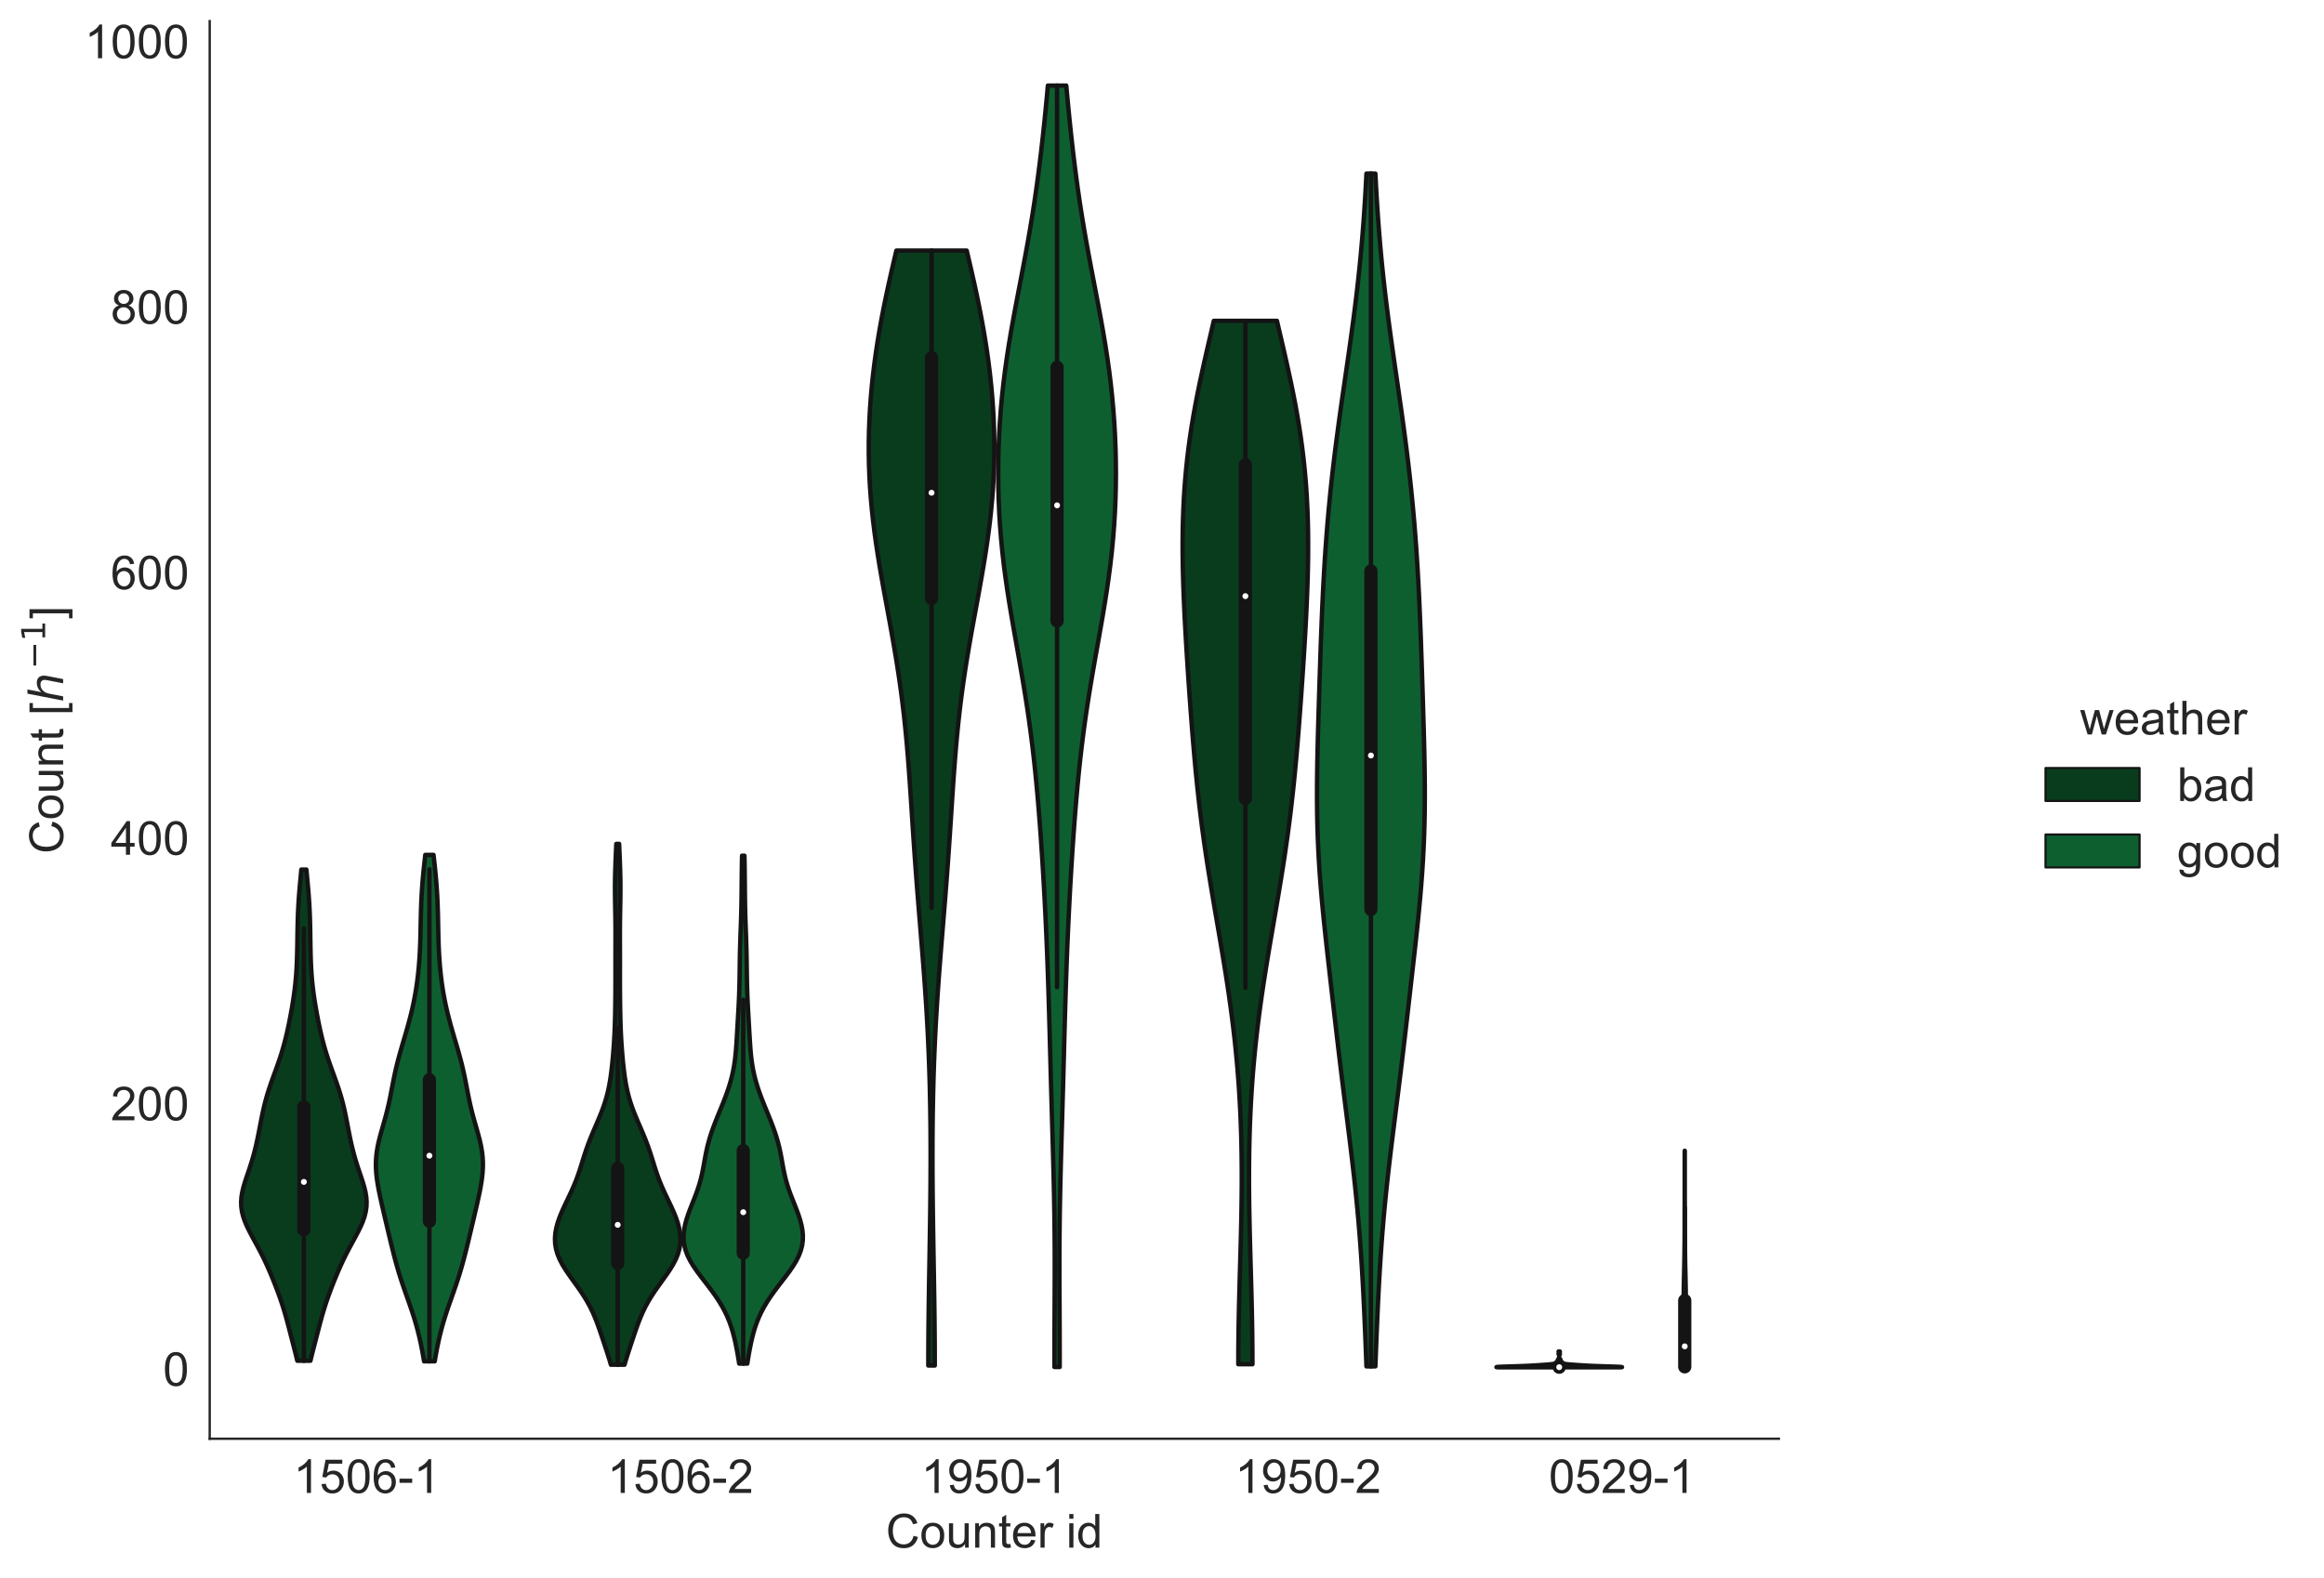 <?xml version="1.0" encoding="utf-8" standalone="no"?>
<!DOCTYPE svg PUBLIC "-//W3C//DTD SVG 1.1//EN"
  "http://www.w3.org/Graphics/SVG/1.1/DTD/svg11.dtd">
<!-- Created with matplotlib (https://matplotlib.org/) -->
<svg height="537.368pt" version="1.1" viewBox="0 0 791.118 537.368" width="791.118pt" xmlns="http://www.w3.org/2000/svg" xmlns:xlink="http://www.w3.org/1999/xlink">
 <defs>
  <style type="text/css">
*{stroke-linecap:butt;stroke-linejoin:round;white-space:pre;}
  </style>
 </defs>
 <g id="figure_1">
  <g id="patch_1">
   <path d="M 0 537.368 
L 791.118 537.368 
L 791.118 0 
L 0 0 
z
" style="fill:#ffffff;"/>
  </g>
  <g id="axes_1">
   <g id="patch_2">
    <path d="M 71.39 489.903 
L 605.56 489.903 
L 605.56 7.2 
L 71.39 7.2 
z
" style="fill:#ffffff;"/>
   </g>
   <g id="matplotlib.axis_1">
    <g id="xtick_1">
     <g id="text_1">
      <!-- 1506-1 -->
      <defs>
       <path d="M 37.25 0 
L 28.469 0 
L 28.469 56 
Q 25.297 52.984 20.141 49.953 
Q 14.984 46.922 10.891 45.406 
L 10.891 53.906 
Q 18.266 57.375 23.781 62.297 
Q 29.297 67.234 31.594 71.875 
L 37.25 71.875 
z
" id="ArialMT-49"/>
       <path d="M 4.156 18.75 
L 13.375 19.531 
Q 14.406 12.797 18.141 9.391 
Q 21.875 6 27.156 6 
Q 33.5 6 37.891 10.781 
Q 42.281 15.578 42.281 23.484 
Q 42.281 31 38.062 35.344 
Q 33.844 39.703 27 39.703 
Q 22.75 39.703 19.328 37.766 
Q 15.922 35.844 13.969 32.766 
L 5.719 33.844 
L 12.641 70.609 
L 48.25 70.609 
L 48.25 62.203 
L 19.672 62.203 
L 15.828 42.969 
Q 22.266 47.469 29.344 47.469 
Q 38.719 47.469 45.156 40.969 
Q 51.609 34.469 51.609 24.266 
Q 51.609 14.547 45.953 7.469 
Q 39.062 -1.219 27.156 -1.219 
Q 17.391 -1.219 11.203 4.25 
Q 5.031 9.719 4.156 18.75 
z
" id="ArialMT-53"/>
       <path d="M 4.156 35.297 
Q 4.156 48 6.766 55.734 
Q 9.375 63.484 14.516 67.672 
Q 19.672 71.875 27.484 71.875 
Q 33.25 71.875 37.594 69.547 
Q 41.938 67.234 44.766 62.859 
Q 47.609 58.5 49.219 52.219 
Q 50.828 45.953 50.828 35.297 
Q 50.828 22.703 48.234 14.969 
Q 45.656 7.234 40.5 3 
Q 35.359 -1.219 27.484 -1.219 
Q 17.141 -1.219 11.234 6.203 
Q 4.156 15.141 4.156 35.297 
z
M 13.188 35.297 
Q 13.188 17.672 17.312 11.828 
Q 21.438 6 27.484 6 
Q 33.547 6 37.672 11.859 
Q 41.797 17.719 41.797 35.297 
Q 41.797 52.984 37.672 58.781 
Q 33.547 64.594 27.391 64.594 
Q 21.344 64.594 17.719 59.469 
Q 13.188 52.938 13.188 35.297 
z
" id="ArialMT-48"/>
       <path d="M 49.75 54.047 
L 41.016 53.375 
Q 39.844 58.547 37.703 60.891 
Q 34.125 64.656 28.906 64.656 
Q 24.703 64.656 21.531 62.312 
Q 17.391 59.281 14.984 53.469 
Q 12.594 47.656 12.5 36.922 
Q 15.672 41.75 20.266 44.094 
Q 24.859 46.438 29.891 46.438 
Q 38.672 46.438 44.844 39.969 
Q 51.031 33.5 51.031 23.25 
Q 51.031 16.5 48.125 10.719 
Q 45.219 4.938 40.141 1.859 
Q 35.062 -1.219 28.609 -1.219 
Q 17.625 -1.219 10.688 6.859 
Q 3.766 14.938 3.766 33.5 
Q 3.766 54.25 11.422 63.672 
Q 18.109 71.875 29.438 71.875 
Q 37.891 71.875 43.281 67.141 
Q 48.688 62.406 49.75 54.047 
z
M 13.875 23.188 
Q 13.875 18.656 15.797 14.5 
Q 17.719 10.359 21.188 8.172 
Q 24.656 6 28.469 6 
Q 34.031 6 38.031 10.484 
Q 42.047 14.984 42.047 22.703 
Q 42.047 30.125 38.078 34.391 
Q 34.125 38.672 28.125 38.672 
Q 22.172 38.672 18.016 34.391 
Q 13.875 30.125 13.875 23.188 
z
" id="ArialMT-54"/>
       <path d="M 3.172 21.484 
L 3.172 30.328 
L 30.172 30.328 
L 30.172 21.484 
z
" id="ArialMT-45"/>
      </defs>
      <g style="fill:#262626;" transform="translate(99.899 508.356)scale(0.16 -0.16)">
       <use xlink:href="#ArialMT-49"/>
       <use x="55.615" xlink:href="#ArialMT-53"/>
       <use x="111.23" xlink:href="#ArialMT-48"/>
       <use x="166.846" xlink:href="#ArialMT-54"/>
       <use x="222.461" xlink:href="#ArialMT-45"/>
       <use x="255.762" xlink:href="#ArialMT-49"/>
      </g>
     </g>
    </g>
    <g id="xtick_2">
     <g id="text_2">
      <!-- 1506-2 -->
      <defs>
       <path d="M 50.344 8.453 
L 50.344 0 
L 3.031 0 
Q 2.938 3.172 4.047 6.109 
Q 5.859 10.938 9.828 15.625 
Q 13.812 20.312 21.344 26.469 
Q 33.016 36.031 37.109 41.625 
Q 41.219 47.219 41.219 52.203 
Q 41.219 57.422 37.469 61 
Q 33.734 64.594 27.734 64.594 
Q 21.391 64.594 17.578 60.781 
Q 13.766 56.984 13.719 50.25 
L 4.688 51.172 
Q 5.609 61.281 11.656 66.578 
Q 17.719 71.875 27.938 71.875 
Q 38.234 71.875 44.234 66.156 
Q 50.25 60.453 50.25 52 
Q 50.25 47.703 48.484 43.547 
Q 46.734 39.406 42.656 34.812 
Q 38.578 30.219 29.109 22.219 
Q 21.188 15.578 18.938 13.203 
Q 16.703 10.844 15.234 8.453 
z
" id="ArialMT-50"/>
      </defs>
      <g style="fill:#262626;" transform="translate(206.733 508.356)scale(0.16 -0.16)">
       <use xlink:href="#ArialMT-49"/>
       <use x="55.615" xlink:href="#ArialMT-53"/>
       <use x="111.23" xlink:href="#ArialMT-48"/>
       <use x="166.846" xlink:href="#ArialMT-54"/>
       <use x="222.461" xlink:href="#ArialMT-45"/>
       <use x="255.762" xlink:href="#ArialMT-50"/>
      </g>
     </g>
    </g>
    <g id="xtick_3">
     <g id="text_3">
      <!-- 1950-1 -->
      <defs>
       <path d="M 5.469 16.547 
L 13.922 17.328 
Q 14.984 11.375 18.016 8.688 
Q 21.047 6 25.781 6 
Q 29.828 6 32.875 7.859 
Q 35.938 9.719 37.891 12.812 
Q 39.844 15.922 41.156 21.188 
Q 42.484 26.469 42.484 31.938 
Q 42.484 32.516 42.438 33.688 
Q 39.797 29.5 35.234 26.875 
Q 30.672 24.266 25.344 24.266 
Q 16.453 24.266 10.297 30.703 
Q 4.156 37.156 4.156 47.703 
Q 4.156 58.594 10.578 65.234 
Q 17 71.875 26.656 71.875 
Q 33.641 71.875 39.422 68.109 
Q 45.219 64.359 48.219 57.391 
Q 51.219 50.438 51.219 37.25 
Q 51.219 23.531 48.234 15.406 
Q 45.266 7.281 39.375 3.031 
Q 33.5 -1.219 25.594 -1.219 
Q 17.188 -1.219 11.859 3.438 
Q 6.547 8.109 5.469 16.547 
z
M 41.453 48.141 
Q 41.453 55.719 37.422 60.156 
Q 33.406 64.594 27.734 64.594 
Q 21.875 64.594 17.531 59.812 
Q 13.188 55.031 13.188 47.406 
Q 13.188 40.578 17.312 36.297 
Q 21.438 32.031 27.484 32.031 
Q 33.594 32.031 37.516 36.297 
Q 41.453 40.578 41.453 48.141 
z
" id="ArialMT-57"/>
      </defs>
      <g style="fill:#262626;" transform="translate(313.567 508.356)scale(0.16 -0.16)">
       <use xlink:href="#ArialMT-49"/>
       <use x="55.615" xlink:href="#ArialMT-57"/>
       <use x="111.23" xlink:href="#ArialMT-53"/>
       <use x="166.846" xlink:href="#ArialMT-48"/>
       <use x="222.461" xlink:href="#ArialMT-45"/>
       <use x="255.762" xlink:href="#ArialMT-49"/>
      </g>
     </g>
    </g>
    <g id="xtick_4">
     <g id="text_4">
      <!-- 1950-2 -->
      <g style="fill:#262626;" transform="translate(420.401 508.356)scale(0.16 -0.16)">
       <use xlink:href="#ArialMT-49"/>
       <use x="55.615" xlink:href="#ArialMT-57"/>
       <use x="111.23" xlink:href="#ArialMT-53"/>
       <use x="166.846" xlink:href="#ArialMT-48"/>
       <use x="222.461" xlink:href="#ArialMT-45"/>
       <use x="255.762" xlink:href="#ArialMT-50"/>
      </g>
     </g>
    </g>
    <g id="xtick_5">
     <g id="text_5">
      <!-- 0529-1 -->
      <g style="fill:#262626;" transform="translate(527.235 508.356)scale(0.16 -0.16)">
       <use xlink:href="#ArialMT-48"/>
       <use x="55.615" xlink:href="#ArialMT-53"/>
       <use x="111.23" xlink:href="#ArialMT-50"/>
       <use x="166.846" xlink:href="#ArialMT-57"/>
       <use x="222.461" xlink:href="#ArialMT-45"/>
       <use x="255.762" xlink:href="#ArialMT-49"/>
      </g>
     </g>
    </g>
    <g id="text_6">
     <!-- Counter id -->
     <defs>
      <path d="M 58.797 25.094 
L 68.266 22.703 
Q 65.281 11.031 57.547 4.906 
Q 49.812 -1.219 38.625 -1.219 
Q 27.047 -1.219 19.797 3.484 
Q 12.547 8.203 8.766 17.141 
Q 4.984 26.078 4.984 36.328 
Q 4.984 47.516 9.25 55.828 
Q 13.531 64.156 21.406 68.469 
Q 29.297 72.797 38.766 72.797 
Q 49.516 72.797 56.828 67.328 
Q 64.156 61.859 67.047 51.953 
L 57.719 49.75 
Q 55.219 57.562 50.484 61.125 
Q 45.75 64.703 38.578 64.703 
Q 30.328 64.703 24.781 60.734 
Q 19.234 56.781 16.984 50.109 
Q 14.75 43.453 14.75 36.375 
Q 14.75 27.25 17.406 20.438 
Q 20.062 13.625 25.672 10.25 
Q 31.297 6.891 37.844 6.891 
Q 45.797 6.891 51.312 11.469 
Q 56.844 16.062 58.797 25.094 
z
" id="ArialMT-67"/>
      <path d="M 3.328 25.922 
Q 3.328 40.328 11.328 47.266 
Q 18.016 53.031 27.641 53.031 
Q 38.328 53.031 45.109 46.016 
Q 51.906 39.016 51.906 26.656 
Q 51.906 16.656 48.906 10.906 
Q 45.906 5.172 40.156 2 
Q 34.422 -1.172 27.641 -1.172 
Q 16.75 -1.172 10.031 5.812 
Q 3.328 12.797 3.328 25.922 
z
M 12.359 25.922 
Q 12.359 15.969 16.703 11.016 
Q 21.047 6.062 27.641 6.062 
Q 34.188 6.062 38.531 11.031 
Q 42.875 16.016 42.875 26.219 
Q 42.875 35.844 38.5 40.797 
Q 34.125 45.75 27.641 45.75 
Q 21.047 45.75 16.703 40.812 
Q 12.359 35.891 12.359 25.922 
z
" id="ArialMT-111"/>
      <path d="M 40.578 0 
L 40.578 7.625 
Q 34.516 -1.172 24.125 -1.172 
Q 19.531 -1.172 15.547 0.578 
Q 11.578 2.344 9.641 5 
Q 7.719 7.672 6.938 11.531 
Q 6.391 14.109 6.391 19.734 
L 6.391 51.859 
L 15.188 51.859 
L 15.188 23.094 
Q 15.188 16.219 15.719 13.812 
Q 16.547 10.359 19.234 8.375 
Q 21.922 6.391 25.875 6.391 
Q 29.828 6.391 33.297 8.422 
Q 36.766 10.453 38.203 13.938 
Q 39.656 17.438 39.656 24.078 
L 39.656 51.859 
L 48.438 51.859 
L 48.438 0 
z
" id="ArialMT-117"/>
      <path d="M 6.594 0 
L 6.594 51.859 
L 14.5 51.859 
L 14.5 44.484 
Q 20.219 53.031 31 53.031 
Q 35.688 53.031 39.625 51.344 
Q 43.562 49.656 45.516 46.922 
Q 47.469 44.188 48.25 40.438 
Q 48.734 37.984 48.734 31.891 
L 48.734 0 
L 39.938 0 
L 39.938 31.547 
Q 39.938 36.922 38.906 39.578 
Q 37.891 42.234 35.281 43.812 
Q 32.672 45.406 29.156 45.406 
Q 23.531 45.406 19.453 41.844 
Q 15.375 38.281 15.375 28.328 
L 15.375 0 
z
" id="ArialMT-110"/>
      <path d="M 25.781 7.859 
L 27.047 0.094 
Q 23.344 -0.688 20.406 -0.688 
Q 15.625 -0.688 12.984 0.828 
Q 10.359 2.344 9.281 4.812 
Q 8.203 7.281 8.203 15.188 
L 8.203 45.016 
L 1.766 45.016 
L 1.766 51.859 
L 8.203 51.859 
L 8.203 64.703 
L 16.938 69.969 
L 16.938 51.859 
L 25.781 51.859 
L 25.781 45.016 
L 16.938 45.016 
L 16.938 14.703 
Q 16.938 10.938 17.406 9.859 
Q 17.875 8.797 18.922 8.156 
Q 19.969 7.516 21.922 7.516 
Q 23.391 7.516 25.781 7.859 
z
" id="ArialMT-116"/>
      <path d="M 42.094 16.703 
L 51.172 15.578 
Q 49.031 7.625 43.219 3.219 
Q 37.406 -1.172 28.375 -1.172 
Q 17 -1.172 10.328 5.828 
Q 3.656 12.844 3.656 25.484 
Q 3.656 38.578 10.391 45.797 
Q 17.141 53.031 27.875 53.031 
Q 38.281 53.031 44.875 45.953 
Q 51.469 38.875 51.469 26.031 
Q 51.469 25.25 51.422 23.688 
L 12.75 23.688 
Q 13.234 15.141 17.578 10.594 
Q 21.922 6.062 28.422 6.062 
Q 33.25 6.062 36.672 8.594 
Q 40.094 11.141 42.094 16.703 
z
M 13.234 30.906 
L 42.188 30.906 
Q 41.609 37.453 38.875 40.719 
Q 34.672 45.797 27.984 45.797 
Q 21.922 45.797 17.797 41.75 
Q 13.672 37.703 13.234 30.906 
z
" id="ArialMT-101"/>
      <path d="M 6.5 0 
L 6.5 51.859 
L 14.406 51.859 
L 14.406 44 
Q 17.438 49.516 20 51.266 
Q 22.562 53.031 25.641 53.031 
Q 30.078 53.031 34.672 50.203 
L 31.641 42.047 
Q 28.422 43.953 25.203 43.953 
Q 22.312 43.953 20.016 42.219 
Q 17.719 40.484 16.75 37.406 
Q 15.281 32.719 15.281 27.156 
L 15.281 0 
z
" id="ArialMT-114"/>
      <path id="ArialMT-32"/>
      <path d="M 6.641 61.469 
L 6.641 71.578 
L 15.438 71.578 
L 15.438 61.469 
z
M 6.641 0 
L 6.641 51.859 
L 15.438 51.859 
L 15.438 0 
z
" id="ArialMT-105"/>
      <path d="M 40.234 0 
L 40.234 6.547 
Q 35.297 -1.172 25.734 -1.172 
Q 19.531 -1.172 14.328 2.25 
Q 9.125 5.672 6.266 11.797 
Q 3.422 17.922 3.422 25.875 
Q 3.422 33.641 6 39.969 
Q 8.594 46.297 13.766 49.656 
Q 18.953 53.031 25.344 53.031 
Q 30.031 53.031 33.688 51.047 
Q 37.359 49.078 39.656 45.906 
L 39.656 71.578 
L 48.391 71.578 
L 48.391 0 
z
M 12.453 25.875 
Q 12.453 15.922 16.641 10.984 
Q 20.844 6.062 26.562 6.062 
Q 32.328 6.062 36.344 10.766 
Q 40.375 15.484 40.375 25.141 
Q 40.375 35.797 36.266 40.766 
Q 32.172 45.75 26.172 45.75 
Q 20.312 45.75 16.375 40.969 
Q 12.453 36.188 12.453 25.875 
z
" id="ArialMT-100"/>
     </defs>
     <g style="fill:#262626;" transform="translate(301.567 526.988)scale(0.16 -0.16)">
      <use xlink:href="#ArialMT-67"/>
      <use x="72.217" xlink:href="#ArialMT-111"/>
      <use x="127.832" xlink:href="#ArialMT-117"/>
      <use x="183.447" xlink:href="#ArialMT-110"/>
      <use x="239.062" xlink:href="#ArialMT-116"/>
      <use x="266.846" xlink:href="#ArialMT-101"/>
      <use x="322.461" xlink:href="#ArialMT-114"/>
      <use x="355.762" xlink:href="#ArialMT-32"/>
      <use x="383.545" xlink:href="#ArialMT-105"/>
      <use x="405.762" xlink:href="#ArialMT-100"/>
     </g>
    </g>
   </g>
   <g id="matplotlib.axis_2">
    <g id="ytick_1">
     <g id="text_7">
      <!-- 0 -->
      <g style="fill:#262626;" transform="translate(55.492 471.876)scale(0.16 -0.16)">
       <use xlink:href="#ArialMT-48"/>
      </g>
     </g>
    </g>
    <g id="ytick_2">
     <g id="text_8">
      <!-- 200 -->
      <g style="fill:#262626;" transform="translate(37.697 381.466)scale(0.16 -0.16)">
       <use xlink:href="#ArialMT-50"/>
       <use x="55.615" xlink:href="#ArialMT-48"/>
       <use x="111.23" xlink:href="#ArialMT-48"/>
      </g>
     </g>
    </g>
    <g id="ytick_3">
     <g id="text_9">
      <!-- 400 -->
      <defs>
       <path d="M 32.328 0 
L 32.328 17.141 
L 1.266 17.141 
L 1.266 25.203 
L 33.938 71.578 
L 41.109 71.578 
L 41.109 25.203 
L 50.781 25.203 
L 50.781 17.141 
L 41.109 17.141 
L 41.109 0 
z
M 32.328 25.203 
L 32.328 57.469 
L 9.906 25.203 
z
" id="ArialMT-52"/>
      </defs>
      <g style="fill:#262626;" transform="translate(37.697 291.055)scale(0.16 -0.16)">
       <use xlink:href="#ArialMT-52"/>
       <use x="55.615" xlink:href="#ArialMT-48"/>
       <use x="111.23" xlink:href="#ArialMT-48"/>
      </g>
     </g>
    </g>
    <g id="ytick_4">
     <g id="text_10">
      <!-- 600 -->
      <g style="fill:#262626;" transform="translate(37.697 200.644)scale(0.16 -0.16)">
       <use xlink:href="#ArialMT-54"/>
       <use x="55.615" xlink:href="#ArialMT-48"/>
       <use x="111.23" xlink:href="#ArialMT-48"/>
      </g>
     </g>
    </g>
    <g id="ytick_5">
     <g id="text_11">
      <!-- 800 -->
      <defs>
       <path d="M 17.672 38.812 
Q 12.203 40.828 9.562 44.531 
Q 6.938 48.25 6.938 53.422 
Q 6.938 61.234 12.547 66.547 
Q 18.172 71.875 27.484 71.875 
Q 36.859 71.875 42.578 66.422 
Q 48.297 60.984 48.297 53.172 
Q 48.297 48.188 45.672 44.5 
Q 43.062 40.828 37.75 38.812 
Q 44.344 36.672 47.781 31.875 
Q 51.219 27.094 51.219 20.453 
Q 51.219 11.281 44.719 5.031 
Q 38.234 -1.219 27.641 -1.219 
Q 17.047 -1.219 10.547 5.047 
Q 4.047 11.328 4.047 20.703 
Q 4.047 27.688 7.594 32.391 
Q 11.141 37.109 17.672 38.812 
z
M 15.922 53.719 
Q 15.922 48.641 19.188 45.406 
Q 22.469 42.188 27.688 42.188 
Q 32.766 42.188 36.016 45.375 
Q 39.266 48.578 39.266 53.219 
Q 39.266 58.062 35.906 61.359 
Q 32.562 64.656 27.594 64.656 
Q 22.562 64.656 19.234 61.422 
Q 15.922 58.203 15.922 53.719 
z
M 13.094 20.656 
Q 13.094 16.891 14.875 13.375 
Q 16.656 9.859 20.172 7.922 
Q 23.688 6 27.734 6 
Q 34.031 6 38.125 10.047 
Q 42.234 14.109 42.234 20.359 
Q 42.234 26.703 38.016 30.859 
Q 33.797 35.016 27.438 35.016 
Q 21.234 35.016 17.156 30.906 
Q 13.094 26.812 13.094 20.656 
z
" id="ArialMT-56"/>
      </defs>
      <g style="fill:#262626;" transform="translate(37.697 110.233)scale(0.16 -0.16)">
       <use xlink:href="#ArialMT-56"/>
       <use x="55.615" xlink:href="#ArialMT-48"/>
       <use x="111.23" xlink:href="#ArialMT-48"/>
      </g>
     </g>
    </g>
    <g id="ytick_6">
     <g id="text_12">
      <!-- 1000 -->
      <g style="fill:#262626;" transform="translate(28.8 19.823)scale(0.16 -0.16)">
       <use xlink:href="#ArialMT-49"/>
       <use x="55.615" xlink:href="#ArialMT-48"/>
       <use x="111.23" xlink:href="#ArialMT-48"/>
       <use x="166.846" xlink:href="#ArialMT-48"/>
      </g>
     </g>
    </g>
    <g id="text_13">
     <!-- Count [$h^{-1}$] -->
     <defs>
      <path d="M 6.781 -19.875 
L 6.781 71.578 
L 26.172 71.578 
L 26.172 64.312 
L 15.578 64.312 
L 15.578 -12.594 
L 26.172 -12.594 
L 26.172 -19.875 
z
" id="ArialMT-91"/>
      <path d="M 55.719 33.016 
L 49.312 0 
L 40.281 0 
L 46.688 32.672 
Q 47.125 34.969 47.359 36.719 
Q 47.609 38.484 47.609 39.5 
Q 47.609 43.609 45.016 45.891 
Q 42.438 48.188 37.797 48.188 
Q 30.562 48.188 25.266 43.297 
Q 19.969 38.422 18.406 30.328 
L 12.5 0 
L 3.516 0 
L 18.312 75.984 
L 27.297 75.984 
L 21.484 46.094 
Q 24.906 50.688 30.219 53.344 
Q 35.547 56 41.406 56 
Q 48.641 56 52.609 52.094 
Q 56.594 48.188 56.594 41.109 
Q 56.594 39.359 56.375 37.359 
Q 56.156 35.359 55.719 33.016 
z
" id="DejaVuSans-Oblique-104"/>
      <path d="M 10.594 35.5 
L 73.188 35.5 
L 73.188 27.203 
L 10.594 27.203 
z
" id="DejaVuSans-8722"/>
      <path d="M 12.406 8.297 
L 28.516 8.297 
L 28.516 63.922 
L 10.984 60.406 
L 10.984 69.391 
L 28.422 72.906 
L 38.281 72.906 
L 38.281 8.297 
L 54.391 8.297 
L 54.391 0 
L 12.406 0 
z
" id="DejaVuSans-49"/>
      <path d="M 21.297 -19.875 
L 1.906 -19.875 
L 1.906 -12.594 
L 12.5 -12.594 
L 12.5 64.312 
L 1.906 64.312 
L 1.906 71.578 
L 21.297 71.578 
z
" id="ArialMT-93"/>
     </defs>
     <g style="fill:#262626;" transform="translate(21.6 290.712)rotate(-90)scale(0.16 -0.16)">
      <use transform="translate(0 0.684)" xlink:href="#ArialMT-67"/>
      <use transform="translate(72.217 0.684)" xlink:href="#ArialMT-111"/>
      <use transform="translate(127.832 0.684)" xlink:href="#ArialMT-117"/>
      <use transform="translate(183.447 0.684)" xlink:href="#ArialMT-110"/>
      <use transform="translate(239.062 0.684)" xlink:href="#ArialMT-116"/>
      <use transform="translate(266.846 0.684)" xlink:href="#ArialMT-32"/>
      <use transform="translate(294.629 0.684)" xlink:href="#ArialMT-91"/>
      <use transform="translate(322.412 0.684)" xlink:href="#DejaVuSans-Oblique-104"/>
      <use transform="translate(393.239 38.966)scale(0.7)" xlink:href="#DejaVuSans-8722"/>
      <use transform="translate(451.891 38.966)scale(0.7)" xlink:href="#DejaVuSans-49"/>
      <use transform="translate(499.162 0.684)" xlink:href="#ArialMT-93"/>
     </g>
    </g>
   </g>
   <g id="PolyCollection_1">
    <defs>
     <path d="M 105.674 -74.013 
L 101.207 -74.013 
L 100.797 -75.703 
L 100.37 -77.392 
L 99.935 -79.082 
L 99.498 -80.771 
L 99.062 -82.46 
L 98.627 -84.15 
L 98.188 -85.839 
L 97.739 -87.529 
L 97.272 -89.218 
L 96.78 -90.908 
L 96.258 -92.597 
L 95.702 -94.287 
L 95.115 -95.976 
L 94.499 -97.666 
L 93.856 -99.355 
L 93.191 -101.045 
L 92.504 -102.734 
L 91.792 -104.424 
L 91.051 -106.113 
L 90.275 -107.803 
L 89.458 -109.492 
L 88.601 -111.182 
L 87.707 -112.871 
L 86.79 -114.561 
L 85.87 -116.25 
L 84.978 -117.94 
L 84.148 -119.629 
L 83.416 -121.319 
L 82.82 -123.008 
L 82.387 -124.697 
L 82.136 -126.387 
L 82.073 -128.076 
L 82.191 -129.766 
L 82.468 -131.455 
L 82.874 -133.145 
L 83.373 -134.834 
L 83.926 -136.524 
L 84.499 -138.213 
L 85.066 -139.903 
L 85.607 -141.592 
L 86.111 -143.282 
L 86.573 -144.971 
L 86.997 -146.661 
L 87.385 -148.35 
L 87.746 -150.04 
L 88.086 -151.729 
L 88.414 -153.419 
L 88.74 -155.108 
L 89.072 -156.798 
L 89.422 -158.487 
L 89.798 -160.177 
L 90.211 -161.866 
L 90.666 -163.556 
L 91.165 -165.245 
L 91.707 -166.934 
L 92.284 -168.624 
L 92.887 -170.313 
L 93.502 -172.003 
L 94.116 -173.692 
L 94.715 -175.382 
L 95.289 -177.071 
L 95.831 -178.761 
L 96.337 -180.45 
L 96.806 -182.14 
L 97.241 -183.829 
L 97.645 -185.519 
L 98.022 -187.208 
L 98.377 -188.898 
L 98.712 -190.587 
L 99.031 -192.277 
L 99.334 -193.966 
L 99.619 -195.656 
L 99.885 -197.345 
L 100.128 -199.035 
L 100.347 -200.724 
L 100.538 -202.414 
L 100.7 -204.103 
L 100.835 -205.792 
L 100.943 -207.482 
L 101.027 -209.171 
L 101.092 -210.861 
L 101.14 -212.55 
L 101.178 -214.24 
L 101.207 -215.929 
L 101.233 -217.619 
L 101.259 -219.308 
L 101.288 -220.998 
L 101.323 -222.687 
L 101.368 -224.377 
L 101.426 -226.066 
L 101.499 -227.756 
L 101.589 -229.445 
L 101.696 -231.135 
L 101.821 -232.824 
L 101.96 -234.514 
L 102.11 -236.203 
L 102.267 -237.893 
L 102.425 -239.582 
L 102.58 -241.272 
L 104.3 -241.272 
L 104.3 -241.272 
L 104.455 -239.582 
L 104.613 -237.893 
L 104.77 -236.203 
L 104.921 -234.514 
L 105.06 -232.824 
L 105.184 -231.135 
L 105.292 -229.445 
L 105.382 -227.756 
L 105.455 -226.066 
L 105.512 -224.377 
L 105.557 -222.687 
L 105.592 -220.998 
L 105.621 -219.308 
L 105.647 -217.619 
L 105.673 -215.929 
L 105.703 -214.24 
L 105.74 -212.55 
L 105.789 -210.861 
L 105.853 -209.171 
L 105.937 -207.482 
L 106.045 -205.792 
L 106.18 -204.103 
L 106.343 -202.414 
L 106.534 -200.724 
L 106.752 -199.035 
L 106.996 -197.345 
L 107.261 -195.656 
L 107.547 -193.966 
L 107.849 -192.277 
L 108.168 -190.587 
L 108.504 -188.898 
L 108.859 -187.208 
L 109.236 -185.519 
L 109.64 -183.829 
L 110.074 -182.14 
L 110.544 -180.45 
L 111.049 -178.761 
L 111.591 -177.071 
L 112.165 -175.382 
L 112.764 -173.692 
L 113.378 -172.003 
L 113.993 -170.313 
L 114.596 -168.624 
L 115.174 -166.934 
L 115.715 -165.245 
L 116.215 -163.556 
L 116.67 -161.866 
L 117.082 -160.177 
L 117.459 -158.487 
L 117.808 -156.798 
L 118.14 -155.108 
L 118.466 -153.419 
L 118.794 -151.729 
L 119.135 -150.04 
L 119.495 -148.35 
L 119.884 -146.661 
L 120.307 -144.971 
L 120.77 -143.282 
L 121.273 -141.592 
L 121.814 -139.903 
L 122.381 -138.213 
L 122.955 -136.524 
L 123.508 -134.834 
L 124.006 -133.145 
L 124.412 -131.455 
L 124.689 -129.766 
L 124.807 -128.076 
L 124.745 -126.387 
L 124.494 -124.697 
L 124.061 -123.008 
L 123.464 -121.319 
L 122.733 -119.629 
L 121.902 -117.94 
L 121.01 -116.25 
L 120.091 -114.561 
L 119.173 -112.871 
L 118.28 -111.182 
L 117.422 -109.492 
L 116.606 -107.803 
L 115.829 -106.113 
L 115.088 -104.424 
L 114.376 -102.734 
L 113.689 -101.045 
L 113.024 -99.355 
L 112.382 -97.666 
L 111.765 -95.976 
L 111.178 -94.287 
L 110.623 -92.597 
L 110.1 -90.908 
L 109.608 -89.218 
L 109.142 -87.529 
L 108.693 -85.839 
L 108.254 -84.15 
L 107.818 -82.46 
L 107.382 -80.771 
L 106.945 -79.082 
L 106.51 -77.392 
L 106.084 -75.703 
L 105.674 -74.013 
z
" id="m85ff08a9ee" style="stroke:#141414;stroke-width:1.5;"/>
    </defs>
    <g clip-path="url(#pea786904a8)">
     <use style="fill:#083c1d;stroke:#141414;stroke-width:1.5;" x="0" xlink:href="#m85ff08a9ee" y="537.368"/>
    </g>
   </g>
   <g id="PolyCollection_2">
    <defs>
     <path d="M 147.986 -73.82 
L 144.361 -73.82 
L 144.068 -75.562 
L 143.752 -77.304 
L 143.411 -79.045 
L 143.043 -80.787 
L 142.643 -82.529 
L 142.209 -84.271 
L 141.739 -86.013 
L 141.232 -87.755 
L 140.69 -89.497 
L 140.117 -91.238 
L 139.521 -92.98 
L 138.91 -94.722 
L 138.293 -96.464 
L 137.682 -98.206 
L 137.084 -99.948 
L 136.506 -101.689 
L 135.954 -103.431 
L 135.429 -105.173 
L 134.931 -106.915 
L 134.457 -108.657 
L 134.003 -110.399 
L 133.565 -112.141 
L 133.138 -113.882 
L 132.718 -115.624 
L 132.302 -117.366 
L 131.889 -119.108 
L 131.477 -120.85 
L 131.066 -122.592 
L 130.658 -124.334 
L 130.253 -126.075 
L 129.856 -127.817 
L 129.47 -129.559 
L 129.103 -131.301 
L 128.764 -133.043 
L 128.467 -134.785 
L 128.224 -136.527 
L 128.051 -138.268 
L 127.961 -140.01 
L 127.964 -141.752 
L 128.066 -143.494 
L 128.268 -145.236 
L 128.564 -146.978 
L 128.94 -148.719 
L 129.378 -150.461 
L 129.858 -152.203 
L 130.358 -153.945 
L 130.856 -155.687 
L 131.337 -157.429 
L 131.789 -159.171 
L 132.206 -160.912 
L 132.59 -162.654 
L 132.947 -164.396 
L 133.286 -166.138 
L 133.62 -167.88 
L 133.961 -169.622 
L 134.319 -171.364 
L 134.703 -173.105 
L 135.117 -174.847 
L 135.562 -176.589 
L 136.034 -178.331 
L 136.528 -180.073 
L 137.036 -181.815 
L 137.551 -183.557 
L 138.063 -185.298 
L 138.566 -187.04 
L 139.053 -188.782 
L 139.519 -190.524 
L 139.959 -192.266 
L 140.37 -194.008 
L 140.751 -195.75 
L 141.1 -197.491 
L 141.417 -199.233 
L 141.702 -200.975 
L 141.957 -202.717 
L 142.181 -204.459 
L 142.378 -206.201 
L 142.548 -207.942 
L 142.694 -209.684 
L 142.816 -211.426 
L 142.917 -213.168 
L 142.998 -214.91 
L 143.062 -216.652 
L 143.113 -218.394 
L 143.153 -220.135 
L 143.188 -221.877 
L 143.221 -223.619 
L 143.259 -225.361 
L 143.303 -227.103 
L 143.359 -228.845 
L 143.429 -230.587 
L 143.515 -232.328 
L 143.618 -234.07 
L 143.739 -235.812 
L 143.878 -237.554 
L 144.033 -239.296 
L 144.203 -241.038 
L 144.385 -242.78 
L 144.576 -244.521 
L 144.77 -246.263 
L 147.577 -246.263 
L 147.577 -246.263 
L 147.771 -244.521 
L 147.962 -242.78 
L 148.144 -241.038 
L 148.315 -239.296 
L 148.47 -237.554 
L 148.609 -235.812 
L 148.73 -234.07 
L 148.833 -232.328 
L 148.919 -230.587 
L 148.988 -228.845 
L 149.044 -227.103 
L 149.089 -225.361 
L 149.126 -223.619 
L 149.16 -221.877 
L 149.194 -220.135 
L 149.235 -218.394 
L 149.285 -216.652 
L 149.349 -214.91 
L 149.431 -213.168 
L 149.532 -211.426 
L 149.654 -209.684 
L 149.799 -207.942 
L 149.97 -206.201 
L 150.166 -204.459 
L 150.391 -202.717 
L 150.645 -200.975 
L 150.93 -199.233 
L 151.247 -197.491 
L 151.597 -195.75 
L 151.977 -194.008 
L 152.389 -192.266 
L 152.829 -190.524 
L 153.294 -188.782 
L 153.781 -187.04 
L 154.284 -185.298 
L 154.797 -183.557 
L 155.311 -181.815 
L 155.82 -180.073 
L 156.314 -178.331 
L 156.786 -176.589 
L 157.23 -174.847 
L 157.644 -173.105 
L 158.028 -171.364 
L 158.387 -169.622 
L 158.727 -167.88 
L 159.061 -166.138 
L 159.4 -164.396 
L 159.757 -162.654 
L 160.141 -160.912 
L 160.559 -159.171 
L 161.01 -157.429 
L 161.491 -155.687 
L 161.99 -153.945 
L 162.489 -152.203 
L 162.969 -150.461 
L 163.408 -148.719 
L 163.784 -146.978 
L 164.079 -145.236 
L 164.281 -143.494 
L 164.384 -141.752 
L 164.387 -140.01 
L 164.296 -138.268 
L 164.123 -136.527 
L 163.881 -134.785 
L 163.583 -133.043 
L 163.245 -131.301 
L 162.878 -129.559 
L 162.492 -127.817 
L 162.094 -126.075 
L 161.689 -124.334 
L 161.281 -122.592 
L 160.871 -120.85 
L 160.459 -119.108 
L 160.045 -117.366 
L 159.63 -115.624 
L 159.21 -113.882 
L 158.783 -112.141 
L 158.344 -110.399 
L 157.89 -108.657 
L 157.416 -106.915 
L 156.918 -105.173 
L 156.393 -103.431 
L 155.841 -101.689 
L 155.264 -99.948 
L 154.666 -98.206 
L 154.054 -96.464 
L 153.438 -94.722 
L 152.826 -92.98 
L 152.23 -91.238 
L 151.658 -89.497 
L 151.116 -87.755 
L 150.608 -86.013 
L 150.138 -84.271 
L 149.704 -82.529 
L 149.305 -80.787 
L 148.936 -79.045 
L 148.595 -77.304 
L 148.279 -75.562 
L 147.986 -73.82 
z
" id="md13f0a696a" style="stroke:#141414;stroke-width:1.5;"/>
    </defs>
    <g clip-path="url(#pea786904a8)">
     <use style="fill:#0e5f2f;stroke:#141414;stroke-width:1.5;" x="0" xlink:href="#md13f0a696a" y="537.368"/>
    </g>
   </g>
   <g id="PolyCollection_3">
    <defs>
     <path d="M 212.584 -72.659 
L 207.964 -72.659 
L 207.434 -74.45 
L 206.869 -76.242 
L 206.285 -78.033 
L 205.691 -79.825 
L 205.094 -81.616 
L 204.491 -83.408 
L 203.873 -85.199 
L 203.223 -86.991 
L 202.52 -88.782 
L 201.742 -90.574 
L 200.871 -92.365 
L 199.895 -94.156 
L 198.811 -95.948 
L 197.63 -97.739 
L 196.374 -99.531 
L 195.082 -101.322 
L 193.8 -103.114 
L 192.581 -104.905 
L 191.477 -106.697 
L 190.537 -108.488 
L 189.795 -110.28 
L 189.273 -112.071 
L 188.979 -113.863 
L 188.907 -115.654 
L 189.043 -117.445 
L 189.365 -119.237 
L 189.848 -121.028 
L 190.467 -122.82 
L 191.194 -124.611 
L 191.997 -126.403 
L 192.845 -128.194 
L 193.704 -129.986 
L 194.543 -131.777 
L 195.336 -133.569 
L 196.068 -135.36 
L 196.733 -137.152 
L 197.341 -138.943 
L 197.911 -140.734 
L 198.466 -142.526 
L 199.032 -144.317 
L 199.631 -146.109 
L 200.275 -147.9 
L 200.969 -149.692 
L 201.707 -151.483 
L 202.473 -153.275 
L 203.248 -155.066 
L 204.009 -156.858 
L 204.734 -158.649 
L 205.403 -160.441 
L 206.003 -162.232 
L 206.527 -164.024 
L 206.976 -165.815 
L 207.354 -167.606 
L 207.672 -169.398 
L 207.941 -171.189 
L 208.172 -172.981 
L 208.373 -174.772 
L 208.552 -176.564 
L 208.713 -178.355 
L 208.857 -180.147 
L 208.984 -181.938 
L 209.094 -183.73 
L 209.187 -185.521 
L 209.263 -187.313 
L 209.325 -189.104 
L 209.373 -190.895 
L 209.412 -192.687 
L 209.442 -194.478 
L 209.466 -196.27 
L 209.484 -198.061 
L 209.498 -199.853 
L 209.507 -201.644 
L 209.511 -203.436 
L 209.511 -205.227 
L 209.509 -207.019 
L 209.507 -208.81 
L 209.507 -210.602 
L 209.509 -212.393 
L 209.513 -214.184 
L 209.519 -215.976 
L 209.523 -217.767 
L 209.524 -219.559 
L 209.517 -221.35 
L 209.503 -223.142 
L 209.48 -224.933 
L 209.45 -226.725 
L 209.417 -228.516 
L 209.386 -230.308 
L 209.36 -232.099 
L 209.345 -233.891 
L 209.344 -235.682 
L 209.36 -237.474 
L 209.391 -239.265 
L 209.437 -241.056 
L 209.495 -242.848 
L 209.562 -244.639 
L 209.636 -246.431 
L 209.714 -248.222 
L 209.792 -250.014 
L 210.756 -250.014 
L 210.756 -250.014 
L 210.834 -248.222 
L 210.912 -246.431 
L 210.986 -244.639 
L 211.053 -242.848 
L 211.112 -241.056 
L 211.157 -239.265 
L 211.189 -237.474 
L 211.204 -235.682 
L 211.203 -233.891 
L 211.188 -232.099 
L 211.163 -230.308 
L 211.131 -228.516 
L 211.098 -226.725 
L 211.068 -224.933 
L 211.045 -223.142 
L 211.031 -221.35 
L 211.024 -219.559 
L 211.025 -217.767 
L 211.029 -215.976 
L 211.035 -214.184 
L 211.04 -212.393 
L 211.042 -210.602 
L 211.041 -208.81 
L 211.039 -207.019 
L 211.037 -205.227 
L 211.038 -203.436 
L 211.042 -201.644 
L 211.05 -199.853 
L 211.064 -198.061 
L 211.082 -196.27 
L 211.106 -194.478 
L 211.136 -192.687 
L 211.175 -190.895 
L 211.223 -189.104 
L 211.285 -187.313 
L 211.361 -185.521 
L 211.454 -183.73 
L 211.565 -181.938 
L 211.692 -180.147 
L 211.835 -178.355 
L 211.996 -176.564 
L 212.175 -174.772 
L 212.377 -172.981 
L 212.607 -171.189 
L 212.876 -169.398 
L 213.194 -167.606 
L 213.572 -165.815 
L 214.021 -164.024 
L 214.545 -162.232 
L 215.145 -160.441 
L 215.814 -158.649 
L 216.539 -156.858 
L 217.3 -155.066 
L 218.075 -153.275 
L 218.842 -151.483 
L 219.579 -149.692 
L 220.273 -147.9 
L 220.917 -146.109 
L 221.516 -144.317 
L 222.082 -142.526 
L 222.637 -140.734 
L 223.207 -138.943 
L 223.815 -137.152 
L 224.48 -135.36 
L 225.212 -133.569 
L 226.005 -131.777 
L 226.844 -129.986 
L 227.703 -128.194 
L 228.551 -126.403 
L 229.354 -124.611 
L 230.081 -122.82 
L 230.7 -121.028 
L 231.184 -119.237 
L 231.505 -117.445 
L 231.641 -115.654 
L 231.569 -113.863 
L 231.275 -112.071 
L 230.754 -110.28 
L 230.012 -108.488 
L 229.071 -106.697 
L 227.967 -104.905 
L 226.748 -103.114 
L 225.466 -101.322 
L 224.174 -99.531 
L 222.919 -97.739 
L 221.737 -95.948 
L 220.653 -94.156 
L 219.677 -92.365 
L 218.806 -90.574 
L 218.028 -88.782 
L 217.325 -86.991 
L 216.675 -85.199 
L 216.057 -83.408 
L 215.454 -81.616 
L 214.857 -79.825 
L 214.264 -78.033 
L 213.679 -76.242 
L 213.115 -74.45 
L 212.584 -72.659 
z
" id="mb438161227" style="stroke:#141414;stroke-width:1.5;"/>
    </defs>
    <g clip-path="url(#pea786904a8)">
     <use style="fill:#083c1d;stroke:#141414;stroke-width:1.5;" x="0" xlink:href="#mb438161227" y="537.368"/>
    </g>
   </g>
   <g id="PolyCollection_4">
    <defs>
     <path d="M 254.386 -73.047 
L 251.629 -73.047 
L 251.351 -74.794 
L 251.052 -76.541 
L 250.728 -78.288 
L 250.374 -80.035 
L 249.978 -81.782 
L 249.527 -83.529 
L 249.005 -85.276 
L 248.399 -87.023 
L 247.696 -88.77 
L 246.887 -90.516 
L 245.965 -92.263 
L 244.93 -94.01 
L 243.787 -95.757 
L 242.551 -97.504 
L 241.244 -99.251 
L 239.896 -100.998 
L 238.55 -102.745 
L 237.25 -104.492 
L 236.047 -106.239 
L 234.985 -107.986 
L 234.103 -109.733 
L 233.426 -111.479 
L 232.969 -113.226 
L 232.73 -114.973 
L 232.7 -116.72 
L 232.858 -118.467 
L 233.18 -120.214 
L 233.638 -121.961 
L 234.203 -123.708 
L 234.844 -125.455 
L 235.529 -127.202 
L 236.225 -128.949 
L 236.901 -130.696 
L 237.53 -132.442 
L 238.091 -134.189 
L 238.577 -135.936 
L 238.99 -137.683 
L 239.345 -139.43 
L 239.664 -141.177 
L 239.977 -142.924 
L 240.309 -144.671 
L 240.683 -146.418 
L 241.114 -148.165 
L 241.609 -149.912 
L 242.168 -151.659 
L 242.783 -153.405 
L 243.446 -155.152 
L 244.141 -156.899 
L 244.854 -158.646 
L 245.571 -160.393 
L 246.275 -162.14 
L 246.952 -163.887 
L 247.589 -165.634 
L 248.175 -167.381 
L 248.7 -169.128 
L 249.16 -170.875 
L 249.552 -172.622 
L 249.876 -174.368 
L 250.138 -176.115 
L 250.346 -177.862 
L 250.511 -179.609 
L 250.646 -181.356 
L 250.761 -183.103 
L 250.866 -184.85 
L 250.967 -186.597 
L 251.069 -188.344 
L 251.171 -190.091 
L 251.273 -191.838 
L 251.371 -193.585 
L 251.463 -195.331 
L 251.544 -197.078 
L 251.614 -198.825 
L 251.672 -200.572 
L 251.718 -202.319 
L 251.753 -204.066 
L 251.78 -205.813 
L 251.803 -207.56 
L 251.826 -209.307 
L 251.852 -211.054 
L 251.885 -212.801 
L 251.926 -214.548 
L 251.977 -216.294 
L 252.035 -218.041 
L 252.098 -219.788 
L 252.163 -221.535 
L 252.226 -223.282 
L 252.283 -225.029 
L 252.332 -226.776 
L 252.373 -228.523 
L 252.405 -230.27 
L 252.429 -232.017 
L 252.448 -233.764 
L 252.464 -235.511 
L 252.478 -237.257 
L 252.493 -239.004 
L 252.512 -240.751 
L 252.536 -242.498 
L 252.566 -244.245 
L 252.604 -245.992 
L 253.411 -245.992 
L 253.411 -245.992 
L 253.449 -244.245 
L 253.48 -242.498 
L 253.504 -240.751 
L 253.522 -239.004 
L 253.537 -237.257 
L 253.552 -235.511 
L 253.567 -233.764 
L 253.586 -232.017 
L 253.611 -230.27 
L 253.643 -228.523 
L 253.683 -226.776 
L 253.733 -225.029 
L 253.79 -223.282 
L 253.852 -221.535 
L 253.917 -219.788 
L 253.98 -218.041 
L 254.038 -216.294 
L 254.089 -214.548 
L 254.13 -212.801 
L 254.163 -211.054 
L 254.189 -209.307 
L 254.212 -207.56 
L 254.235 -205.813 
L 254.262 -204.066 
L 254.297 -202.319 
L 254.343 -200.572 
L 254.401 -198.825 
L 254.471 -197.078 
L 254.553 -195.331 
L 254.644 -193.585 
L 254.742 -191.838 
L 254.844 -190.091 
L 254.946 -188.344 
L 255.048 -186.597 
L 255.15 -184.85 
L 255.255 -183.103 
L 255.37 -181.356 
L 255.504 -179.609 
L 255.669 -177.862 
L 255.878 -176.115 
L 256.14 -174.368 
L 256.464 -172.622 
L 256.855 -170.875 
L 257.315 -169.128 
L 257.841 -167.381 
L 258.427 -165.634 
L 259.064 -163.887 
L 259.741 -162.14 
L 260.445 -160.393 
L 261.161 -158.646 
L 261.875 -156.899 
L 262.57 -155.152 
L 263.232 -153.405 
L 263.848 -151.659 
L 264.406 -149.912 
L 264.901 -148.165 
L 265.333 -146.418 
L 265.707 -144.671 
L 266.039 -142.924 
L 266.351 -141.177 
L 266.671 -139.43 
L 267.025 -137.683 
L 267.438 -135.936 
L 267.924 -134.189 
L 268.486 -132.442 
L 269.115 -130.696 
L 269.791 -128.949 
L 270.487 -127.202 
L 271.171 -125.455 
L 271.812 -123.708 
L 272.377 -121.961 
L 272.835 -120.214 
L 273.157 -118.467 
L 273.315 -116.72 
L 273.285 -114.973 
L 273.047 -113.226 
L 272.589 -111.479 
L 271.913 -109.733 
L 271.03 -107.986 
L 269.969 -106.239 
L 268.765 -104.492 
L 267.466 -102.745 
L 266.119 -100.998 
L 264.772 -99.251 
L 263.464 -97.504 
L 262.228 -95.757 
L 261.086 -94.01 
L 260.051 -92.263 
L 259.129 -90.516 
L 258.319 -88.77 
L 257.616 -87.023 
L 257.01 -85.276 
L 256.489 -83.529 
L 256.037 -81.782 
L 255.641 -80.035 
L 255.287 -78.288 
L 254.964 -76.541 
L 254.664 -74.794 
L 254.386 -73.047 
z
" id="m55e414c908" style="stroke:#141414;stroke-width:1.5;"/>
    </defs>
    <g clip-path="url(#pea786904a8)">
     <use style="fill:#0e5f2f;stroke:#141414;stroke-width:1.5;" x="0" xlink:href="#m55e414c908" y="537.368"/>
    </g>
   </g>
   <g id="PolyCollection_5">
    <defs>
     <path d="M 318.214 -72.385 
L 316.002 -72.385 
L 316.007 -76.22 
L 316.024 -80.054 
L 316.052 -83.889 
L 316.089 -87.724 
L 316.134 -91.559 
L 316.187 -95.394 
L 316.246 -99.229 
L 316.308 -103.064 
L 316.373 -106.899 
L 316.437 -110.734 
L 316.501 -114.569 
L 316.561 -118.404 
L 316.617 -122.238 
L 316.667 -126.073 
L 316.709 -129.908 
L 316.743 -133.743 
L 316.767 -137.578 
L 316.78 -141.413 
L 316.781 -145.248 
L 316.769 -149.083 
L 316.744 -152.918 
L 316.703 -156.753 
L 316.646 -160.587 
L 316.572 -164.422 
L 316.48 -168.257 
L 316.368 -172.092 
L 316.237 -175.927 
L 316.086 -179.762 
L 315.913 -183.597 
L 315.72 -187.432 
L 315.506 -191.267 
L 315.273 -195.102 
L 315.021 -198.937 
L 314.753 -202.771 
L 314.469 -206.606 
L 314.174 -210.441 
L 313.869 -214.276 
L 313.558 -218.111 
L 313.243 -221.946 
L 312.929 -225.781 
L 312.617 -229.616 
L 312.31 -233.451 
L 312.012 -237.286 
L 311.722 -241.12 
L 311.442 -244.955 
L 311.172 -248.79 
L 310.911 -252.625 
L 310.656 -256.46 
L 310.406 -260.295 
L 310.157 -264.13 
L 309.904 -267.965 
L 309.642 -271.8 
L 309.366 -275.635 
L 309.07 -279.47 
L 308.75 -283.304 
L 308.401 -287.139 
L 308.017 -290.974 
L 307.596 -294.809 
L 307.135 -298.644 
L 306.633 -302.479 
L 306.09 -306.314 
L 305.508 -310.149 
L 304.89 -313.984 
L 304.24 -317.819 
L 303.565 -321.654 
L 302.871 -325.488 
L 302.166 -329.323 
L 301.459 -333.158 
L 300.76 -336.993 
L 300.077 -340.828 
L 299.419 -344.663 
L 298.796 -348.498 
L 298.215 -352.333 
L 297.683 -356.168 
L 297.207 -360.003 
L 296.793 -363.837 
L 296.443 -367.672 
L 296.161 -371.507 
L 295.95 -375.342 
L 295.81 -379.177 
L 295.741 -383.012 
L 295.744 -386.847 
L 295.817 -390.682 
L 295.959 -394.517 
L 296.17 -398.352 
L 296.448 -402.187 
L 296.791 -406.021 
L 297.198 -409.856 
L 297.667 -413.691 
L 298.197 -417.526 
L 298.786 -421.361 
L 299.43 -425.196 
L 300.128 -429.031 
L 300.874 -432.866 
L 301.663 -436.701 
L 302.491 -440.536 
L 303.351 -444.37 
L 304.234 -448.205 
L 305.134 -452.04 
L 329.082 -452.04 
L 329.082 -452.04 
L 329.982 -448.205 
L 330.865 -444.37 
L 331.725 -440.536 
L 332.553 -436.701 
L 333.342 -432.866 
L 334.088 -429.031 
L 334.786 -425.196 
L 335.43 -421.361 
L 336.019 -417.526 
L 336.549 -413.691 
L 337.018 -409.856 
L 337.425 -406.021 
L 337.769 -402.187 
L 338.046 -398.352 
L 338.257 -394.517 
L 338.399 -390.682 
L 338.472 -386.847 
L 338.475 -383.012 
L 338.406 -379.177 
L 338.266 -375.342 
L 338.055 -371.507 
L 337.773 -367.672 
L 337.424 -363.837 
L 337.009 -360.003 
L 336.533 -356.168 
L 336.002 -352.333 
L 335.42 -348.498 
L 334.797 -344.663 
L 334.139 -340.828 
L 333.456 -336.993 
L 332.757 -333.158 
L 332.05 -329.323 
L 331.346 -325.488 
L 330.652 -321.654 
L 329.976 -317.819 
L 329.326 -313.984 
L 328.708 -310.149 
L 328.126 -306.314 
L 327.583 -302.479 
L 327.081 -298.644 
L 326.62 -294.809 
L 326.199 -290.974 
L 325.815 -287.139 
L 325.466 -283.304 
L 325.146 -279.47 
L 324.85 -275.635 
L 324.574 -271.8 
L 324.312 -267.965 
L 324.059 -264.13 
L 323.81 -260.295 
L 323.56 -256.46 
L 323.305 -252.625 
L 323.044 -248.79 
L 322.774 -244.955 
L 322.494 -241.12 
L 322.204 -237.286 
L 321.906 -233.451 
L 321.599 -229.616 
L 321.287 -225.781 
L 320.973 -221.946 
L 320.658 -218.111 
L 320.347 -214.276 
L 320.042 -210.441 
L 319.747 -206.606 
L 319.463 -202.771 
L 319.195 -198.937 
L 318.943 -195.102 
L 318.71 -191.267 
L 318.496 -187.432 
L 318.303 -183.597 
L 318.131 -179.762 
L 317.979 -175.927 
L 317.848 -172.092 
L 317.736 -168.257 
L 317.644 -164.422 
L 317.57 -160.587 
L 317.513 -156.753 
L 317.473 -152.918 
L 317.447 -149.083 
L 317.435 -145.248 
L 317.436 -141.413 
L 317.449 -137.578 
L 317.473 -133.743 
L 317.507 -129.908 
L 317.549 -126.073 
L 317.599 -122.238 
L 317.655 -118.404 
L 317.715 -114.569 
L 317.779 -110.734 
L 317.843 -106.899 
L 317.908 -103.064 
L 317.97 -99.229 
L 318.029 -95.394 
L 318.082 -91.559 
L 318.127 -87.724 
L 318.164 -83.889 
L 318.192 -80.054 
L 318.209 -76.22 
L 318.214 -72.385 
z
" id="m89d3a1d545" style="stroke:#141414;stroke-width:1.5;"/>
    </defs>
    <g clip-path="url(#pea786904a8)">
     <use style="fill:#083c1d;stroke:#141414;stroke-width:1.5;" x="0" xlink:href="#m89d3a1d545" y="537.368"/>
    </g>
   </g>
   <g id="PolyCollection_6">
    <defs>
     <path d="M 360.735 -71.897 
L 358.948 -71.897 
L 358.944 -76.305 
L 358.95 -80.712 
L 358.964 -85.119 
L 358.985 -89.527 
L 359.007 -93.934 
L 359.026 -98.342 
L 359.04 -102.749 
L 359.043 -107.156 
L 359.033 -111.564 
L 359.008 -115.971 
L 358.966 -120.378 
L 358.906 -124.786 
L 358.829 -129.193 
L 358.737 -133.601 
L 358.633 -138.008 
L 358.517 -142.415 
L 358.395 -146.823 
L 358.269 -151.23 
L 358.14 -155.637 
L 358.013 -160.045 
L 357.887 -164.452 
L 357.765 -168.859 
L 357.645 -173.267 
L 357.527 -177.674 
L 357.41 -182.082 
L 357.291 -186.489 
L 357.17 -190.896 
L 357.042 -195.304 
L 356.907 -199.711 
L 356.763 -204.118 
L 356.607 -208.526 
L 356.439 -212.933 
L 356.257 -217.341 
L 356.062 -221.748 
L 355.852 -226.155 
L 355.628 -230.563 
L 355.389 -234.97 
L 355.135 -239.377 
L 354.866 -243.785 
L 354.581 -248.192 
L 354.278 -252.6 
L 353.955 -257.007 
L 353.61 -261.414 
L 353.239 -265.822 
L 352.839 -270.229 
L 352.406 -274.636 
L 351.935 -279.044 
L 351.422 -283.451 
L 350.866 -287.859 
L 350.264 -292.266 
L 349.617 -296.673 
L 348.928 -301.081 
L 348.201 -305.488 
L 347.444 -309.895 
L 346.667 -314.303 
L 345.88 -318.71 
L 345.098 -323.118 
L 344.333 -327.525 
L 343.598 -331.932 
L 342.908 -336.34 
L 342.272 -340.747 
L 341.7 -345.154 
L 341.199 -349.562 
L 340.773 -353.969 
L 340.425 -358.377 
L 340.155 -362.784 
L 339.963 -367.191 
L 339.847 -371.599 
L 339.806 -376.006 
L 339.839 -380.413 
L 339.945 -384.821 
L 340.124 -389.228 
L 340.377 -393.635 
L 340.704 -398.043 
L 341.106 -402.45 
L 341.583 -406.858 
L 342.134 -411.265 
L 342.754 -415.672 
L 343.438 -420.08 
L 344.178 -424.487 
L 344.964 -428.894 
L 345.784 -433.302 
L 346.626 -437.709 
L 347.475 -442.117 
L 348.318 -446.524 
L 349.145 -450.931 
L 349.946 -455.339 
L 350.712 -459.746 
L 351.439 -464.153 
L 352.124 -468.561 
L 352.767 -472.968 
L 353.37 -477.376 
L 353.935 -481.783 
L 354.465 -486.19 
L 354.965 -490.598 
L 355.438 -495.005 
L 355.885 -499.412 
L 356.309 -503.82 
L 356.71 -508.227 
L 362.973 -508.227 
L 362.973 -508.227 
L 363.374 -503.82 
L 363.798 -499.412 
L 364.246 -495.005 
L 364.718 -490.598 
L 365.218 -486.19 
L 365.748 -481.783 
L 366.313 -477.376 
L 366.916 -472.968 
L 367.559 -468.561 
L 368.244 -464.153 
L 368.971 -459.746 
L 369.737 -455.339 
L 370.538 -450.931 
L 371.365 -446.524 
L 372.209 -442.117 
L 373.058 -437.709 
L 373.899 -433.302 
L 374.719 -428.894 
L 375.505 -424.487 
L 376.245 -420.08 
L 376.929 -415.672 
L 377.549 -411.265 
L 378.1 -406.858 
L 378.577 -402.45 
L 378.979 -398.043 
L 379.307 -393.635 
L 379.559 -389.228 
L 379.738 -384.821 
L 379.844 -380.413 
L 379.877 -376.006 
L 379.836 -371.599 
L 379.72 -367.191 
L 379.528 -362.784 
L 379.258 -358.377 
L 378.91 -353.969 
L 378.484 -349.562 
L 377.983 -345.154 
L 377.411 -340.747 
L 376.775 -336.34 
L 376.085 -331.932 
L 375.351 -327.525 
L 374.586 -323.118 
L 373.803 -318.71 
L 373.016 -314.303 
L 372.239 -309.895 
L 371.482 -305.488 
L 370.755 -301.081 
L 370.066 -296.673 
L 369.419 -292.266 
L 368.817 -287.859 
L 368.261 -283.451 
L 367.749 -279.044 
L 367.278 -274.636 
L 366.844 -270.229 
L 366.444 -265.822 
L 366.073 -261.414 
L 365.728 -257.007 
L 365.406 -252.6 
L 365.103 -248.192 
L 364.817 -243.785 
L 364.548 -239.377 
L 364.294 -234.97 
L 364.056 -230.563 
L 363.831 -226.155 
L 363.622 -221.748 
L 363.426 -217.341 
L 363.245 -212.933 
L 363.076 -208.526 
L 362.921 -204.118 
L 362.776 -199.711 
L 362.641 -195.304 
L 362.514 -190.896 
L 362.392 -186.489 
L 362.273 -182.082 
L 362.156 -177.674 
L 362.038 -173.267 
L 361.918 -168.859 
L 361.796 -164.452 
L 361.67 -160.045 
L 361.543 -155.637 
L 361.415 -151.23 
L 361.288 -146.823 
L 361.166 -142.415 
L 361.051 -138.008 
L 360.946 -133.601 
L 360.854 -129.193 
L 360.777 -124.786 
L 360.718 -120.378 
L 360.675 -115.971 
L 360.65 -111.564 
L 360.64 -107.156 
L 360.644 -102.749 
L 360.657 -98.342 
L 360.677 -93.934 
L 360.699 -89.527 
L 360.719 -85.119 
L 360.734 -80.712 
L 360.74 -76.305 
L 360.735 -71.897 
z
" id="m6ba02dc724" style="stroke:#141414;stroke-width:1.5;"/>
    </defs>
    <g clip-path="url(#pea786904a8)">
     <use style="fill:#0e5f2f;stroke:#141414;stroke-width:1.5;" x="0" xlink:href="#m6ba02dc724" y="537.368"/>
    </g>
   </g>
   <g id="PolyCollection_7">
    <defs>
     <path d="M 426.351 -72.826 
L 421.533 -72.826 
L 421.539 -76.415 
L 421.563 -80.004 
L 421.604 -83.593 
L 421.661 -87.182 
L 421.732 -90.77 
L 421.815 -94.359 
L 421.906 -97.948 
L 422.005 -101.537 
L 422.107 -105.126 
L 422.21 -108.715 
L 422.31 -112.303 
L 422.405 -115.892 
L 422.492 -119.481 
L 422.567 -123.07 
L 422.628 -126.659 
L 422.673 -130.248 
L 422.7 -133.836 
L 422.705 -137.425 
L 422.687 -141.014 
L 422.644 -144.603 
L 422.576 -148.192 
L 422.479 -151.781 
L 422.354 -155.37 
L 422.198 -158.958 
L 422.011 -162.547 
L 421.792 -166.136 
L 421.541 -169.725 
L 421.256 -173.314 
L 420.938 -176.903 
L 420.587 -180.491 
L 420.202 -184.08 
L 419.786 -187.669 
L 419.338 -191.258 
L 418.859 -194.847 
L 418.353 -198.436 
L 417.821 -202.024 
L 417.265 -205.613 
L 416.69 -209.202 
L 416.098 -212.791 
L 415.493 -216.38 
L 414.879 -219.969 
L 414.261 -223.557 
L 413.644 -227.146 
L 413.031 -230.735 
L 412.426 -234.324 
L 411.835 -237.913 
L 411.26 -241.502 
L 410.704 -245.091 
L 410.17 -248.679 
L 409.661 -252.268 
L 409.177 -255.857 
L 408.718 -259.446 
L 408.286 -263.035 
L 407.879 -266.624 
L 407.495 -270.212 
L 407.134 -273.801 
L 406.794 -277.39 
L 406.471 -280.979 
L 406.164 -284.568 
L 405.872 -288.157 
L 405.59 -291.745 
L 405.319 -295.334 
L 405.057 -298.923 
L 404.802 -302.512 
L 404.554 -306.101 
L 404.313 -309.69 
L 404.08 -313.278 
L 403.856 -316.867 
L 403.642 -320.456 
L 403.44 -324.045 
L 403.252 -327.634 
L 403.081 -331.223 
L 402.93 -334.812 
L 402.801 -338.4 
L 402.698 -341.989 
L 402.623 -345.578 
L 402.581 -349.167 
L 402.575 -352.756 
L 402.608 -356.345 
L 402.683 -359.933 
L 402.804 -363.522 
L 402.973 -367.111 
L 403.192 -370.7 
L 403.465 -374.289 
L 403.792 -377.878 
L 404.174 -381.466 
L 404.612 -385.055 
L 405.106 -388.644 
L 405.653 -392.233 
L 406.251 -395.822 
L 406.899 -399.411 
L 407.59 -402.999 
L 408.322 -406.588 
L 409.088 -410.177 
L 409.881 -413.766 
L 410.696 -417.355 
L 411.525 -420.944 
L 412.361 -424.533 
L 413.197 -428.121 
L 434.687 -428.121 
L 434.687 -428.121 
L 435.522 -424.533 
L 436.359 -420.944 
L 437.188 -417.355 
L 438.003 -413.766 
L 438.796 -410.177 
L 439.562 -406.588 
L 440.294 -402.999 
L 440.985 -399.411 
L 441.633 -395.822 
L 442.231 -392.233 
L 442.778 -388.644 
L 443.272 -385.055 
L 443.71 -381.466 
L 444.092 -377.878 
L 444.419 -374.289 
L 444.692 -370.7 
L 444.911 -367.111 
L 445.08 -363.522 
L 445.201 -359.933 
L 445.276 -356.345 
L 445.309 -352.756 
L 445.303 -349.167 
L 445.261 -345.578 
L 445.186 -341.989 
L 445.083 -338.4 
L 444.954 -334.812 
L 444.802 -331.223 
L 444.631 -327.634 
L 444.444 -324.045 
L 444.242 -320.456 
L 444.028 -316.867 
L 443.804 -313.278 
L 443.571 -309.69 
L 443.33 -306.101 
L 443.082 -302.512 
L 442.827 -298.923 
L 442.565 -295.334 
L 442.294 -291.745 
L 442.012 -288.157 
L 441.72 -284.568 
L 441.413 -280.979 
L 441.09 -277.39 
L 440.75 -273.801 
L 440.389 -270.212 
L 440.005 -266.624 
L 439.598 -263.035 
L 439.165 -259.446 
L 438.707 -255.857 
L 438.223 -252.268 
L 437.713 -248.679 
L 437.18 -245.091 
L 436.624 -241.502 
L 436.049 -237.913 
L 435.458 -234.324 
L 434.853 -230.735 
L 434.24 -227.146 
L 433.623 -223.557 
L 433.005 -219.969 
L 432.391 -216.38 
L 431.786 -212.791 
L 431.194 -209.202 
L 430.619 -205.613 
L 430.063 -202.024 
L 429.531 -198.436 
L 429.024 -194.847 
L 428.546 -191.258 
L 428.098 -187.669 
L 427.681 -184.08 
L 427.297 -180.491 
L 426.946 -176.903 
L 426.628 -173.314 
L 426.343 -169.725 
L 426.092 -166.136 
L 425.873 -162.547 
L 425.686 -158.958 
L 425.53 -155.37 
L 425.405 -151.781 
L 425.308 -148.192 
L 425.239 -144.603 
L 425.197 -141.014 
L 425.179 -137.425 
L 425.184 -133.836 
L 425.211 -130.248 
L 425.255 -126.659 
L 425.317 -123.07 
L 425.392 -119.481 
L 425.479 -115.892 
L 425.574 -112.303 
L 425.674 -108.715 
L 425.777 -105.126 
L 425.879 -101.537 
L 425.978 -97.948 
L 426.069 -94.359 
L 426.152 -90.77 
L 426.223 -87.182 
L 426.28 -83.593 
L 426.321 -80.004 
L 426.345 -76.415 
L 426.351 -72.826 
z
" id="mf0bfa2c65a" style="stroke:#141414;stroke-width:1.5;"/>
    </defs>
    <g clip-path="url(#pea786904a8)">
     <use style="fill:#083c1d;stroke:#141414;stroke-width:1.5;" x="0" xlink:href="#mf0bfa2c65a" y="537.368"/>
    </g>
   </g>
   <g id="PolyCollection_8">
    <defs>
     <path d="M 468.197 -72.104 
L 465.154 -72.104 
L 465.002 -76.207 
L 464.842 -80.309 
L 464.675 -84.412 
L 464.498 -88.515 
L 464.31 -92.617 
L 464.108 -96.72 
L 463.89 -100.822 
L 463.652 -104.925 
L 463.392 -109.028 
L 463.107 -113.13 
L 462.795 -117.233 
L 462.455 -121.336 
L 462.085 -125.438 
L 461.687 -129.541 
L 461.262 -133.644 
L 460.811 -137.746 
L 460.338 -141.849 
L 459.847 -145.952 
L 459.343 -150.054 
L 458.829 -154.157 
L 458.312 -158.259 
L 457.794 -162.362 
L 457.279 -166.465 
L 456.77 -170.567 
L 456.269 -174.67 
L 455.775 -178.773 
L 455.289 -182.875 
L 454.809 -186.978 
L 454.334 -191.081 
L 453.861 -195.183 
L 453.391 -199.286 
L 452.922 -203.389 
L 452.455 -207.491 
L 451.991 -211.594 
L 451.535 -215.696 
L 451.089 -219.799 
L 450.659 -223.902 
L 450.251 -228.004 
L 449.871 -232.107 
L 449.525 -236.21 
L 449.218 -240.312 
L 448.955 -244.415 
L 448.737 -248.518 
L 448.567 -252.62 
L 448.443 -256.723 
L 448.365 -260.826 
L 448.328 -264.928 
L 448.328 -269.031 
L 448.361 -273.133 
L 448.42 -277.236 
L 448.502 -281.339 
L 448.599 -285.441 
L 448.709 -289.544 
L 448.828 -293.647 
L 448.952 -297.749 
L 449.079 -301.852 
L 449.21 -305.955 
L 449.344 -310.057 
L 449.482 -314.16 
L 449.625 -318.263 
L 449.777 -322.365 
L 449.938 -326.468 
L 450.113 -330.57 
L 450.304 -334.673 
L 450.512 -338.776 
L 450.742 -342.878 
L 450.994 -346.981 
L 451.271 -351.084 
L 451.575 -355.186 
L 451.905 -359.289 
L 452.265 -363.392 
L 452.653 -367.494 
L 453.07 -371.597 
L 453.516 -375.7 
L 453.99 -379.802 
L 454.49 -383.905 
L 455.015 -388.007 
L 455.561 -392.11 
L 456.127 -396.213 
L 456.706 -400.315 
L 457.297 -404.418 
L 457.892 -408.521 
L 458.488 -412.623 
L 459.079 -416.726 
L 459.66 -420.829 
L 460.227 -424.931 
L 460.774 -429.034 
L 461.299 -433.137 
L 461.798 -437.239 
L 462.269 -441.342 
L 462.709 -445.444 
L 463.119 -449.547 
L 463.497 -453.65 
L 463.844 -457.752 
L 464.161 -461.855 
L 464.449 -465.958 
L 464.71 -470.06 
L 464.945 -474.163 
L 465.157 -478.266 
L 468.194 -478.266 
L 468.194 -478.266 
L 468.406 -474.163 
L 468.641 -470.06 
L 468.902 -465.958 
L 469.19 -461.855 
L 469.507 -457.752 
L 469.854 -453.65 
L 470.232 -449.547 
L 470.642 -445.444 
L 471.083 -441.342 
L 471.553 -437.239 
L 472.052 -433.137 
L 472.577 -429.034 
L 473.125 -424.931 
L 473.691 -420.829 
L 474.272 -416.726 
L 474.863 -412.623 
L 475.459 -408.521 
L 476.055 -404.418 
L 476.645 -400.315 
L 477.225 -396.213 
L 477.79 -392.11 
L 478.336 -388.007 
L 478.861 -383.905 
L 479.362 -379.802 
L 479.835 -375.7 
L 480.281 -371.597 
L 480.698 -367.494 
L 481.087 -363.392 
L 481.446 -359.289 
L 481.777 -355.186 
L 482.08 -351.084 
L 482.357 -346.981 
L 482.609 -342.878 
L 482.839 -338.776 
L 483.048 -334.673 
L 483.238 -330.57 
L 483.413 -326.468 
L 483.574 -322.365 
L 483.726 -318.263 
L 483.869 -314.16 
L 484.007 -310.057 
L 484.141 -305.955 
L 484.272 -301.852 
L 484.4 -297.749 
L 484.523 -293.647 
L 484.642 -289.544 
L 484.752 -285.441 
L 484.849 -281.339 
L 484.931 -277.236 
L 484.99 -273.133 
L 485.023 -269.031 
L 485.023 -264.928 
L 484.986 -260.826 
L 484.908 -256.723 
L 484.784 -252.62 
L 484.614 -248.518 
L 484.396 -244.415 
L 484.133 -240.312 
L 483.826 -236.21 
L 483.48 -232.107 
L 483.1 -228.004 
L 482.692 -223.902 
L 482.262 -219.799 
L 481.816 -215.696 
L 481.36 -211.594 
L 480.896 -207.491 
L 480.429 -203.389 
L 479.96 -199.286 
L 479.49 -195.183 
L 479.018 -191.081 
L 478.542 -186.978 
L 478.062 -182.875 
L 477.576 -178.773 
L 477.082 -174.67 
L 476.581 -170.567 
L 476.072 -166.465 
L 475.557 -162.362 
L 475.04 -158.259 
L 474.522 -154.157 
L 474.009 -150.054 
L 473.504 -145.952 
L 473.013 -141.849 
L 472.54 -137.746 
L 472.089 -133.644 
L 471.664 -129.541 
L 471.266 -125.438 
L 470.896 -121.336 
L 470.556 -117.233 
L 470.244 -113.13 
L 469.959 -109.028 
L 469.699 -104.925 
L 469.461 -100.822 
L 469.243 -96.72 
L 469.041 -92.617 
L 468.853 -88.515 
L 468.676 -84.412 
L 468.509 -80.309 
L 468.35 -76.207 
L 468.197 -72.104 
z
" id="me9f33bb53e" style="stroke:#141414;stroke-width:1.5;"/>
    </defs>
    <g clip-path="url(#pea786904a8)">
     <use style="fill:#0e5f2f;stroke:#141414;stroke-width:1.5;" x="0" xlink:href="#me9f33bb53e" y="537.368"/>
    </g>
   </g>
   <g id="PolyCollection_9">
    <defs>
     <path d="M 551.588 -71.787 
L 509.964 -71.787 
L 509.409 -71.841 
L 509.566 -71.896 
L 510.365 -71.95 
L 511.664 -72.004 
L 513.281 -72.059 
L 515.025 -72.113 
L 516.734 -72.168 
L 518.295 -72.222 
L 519.657 -72.276 
L 520.819 -72.331 
L 521.818 -72.385 
L 522.707 -72.439 
L 523.536 -72.494 
L 524.337 -72.548 
L 525.122 -72.603 
L 525.884 -72.657 
L 526.605 -72.711 
L 527.264 -72.766 
L 527.846 -72.82 
L 528.342 -72.874 
L 528.756 -72.929 
L 529.095 -72.983 
L 529.373 -73.038 
L 529.603 -73.092 
L 529.794 -73.146 
L 529.955 -73.201 
L 530.089 -73.255 
L 530.199 -73.31 
L 530.287 -73.364 
L 530.355 -73.418 
L 530.406 -73.473 
L 530.444 -73.527 
L 530.472 -73.581 
L 530.495 -73.636 
L 530.513 -73.69 
L 530.527 -73.745 
L 530.537 -73.799 
L 530.541 -73.853 
L 530.536 -73.908 
L 530.522 -73.962 
L 530.499 -74.016 
L 530.468 -74.071 
L 530.433 -74.125 
L 530.398 -74.18 
L 530.368 -74.234 
L 530.348 -74.288 
L 530.341 -74.343 
L 530.35 -74.397 
L 530.374 -74.452 
L 530.411 -74.506 
L 530.457 -74.56 
L 530.508 -74.615 
L 530.56 -74.669 
L 530.608 -74.723 
L 530.651 -74.778 
L 530.686 -74.832 
L 530.714 -74.887 
L 530.735 -74.941 
L 530.75 -74.995 
L 530.76 -75.05 
L 530.766 -75.104 
L 530.771 -75.158 
L 530.773 -75.213 
L 530.774 -75.267 
L 530.775 -75.322 
L 530.775 -75.376 
L 530.775 -75.43 
L 530.775 -75.485 
L 530.774 -75.539 
L 530.772 -75.593 
L 530.769 -75.648 
L 530.765 -75.702 
L 530.758 -75.757 
L 530.749 -75.811 
L 530.736 -75.865 
L 530.719 -75.92 
L 530.698 -75.974 
L 530.674 -76.029 
L 530.648 -76.083 
L 530.622 -76.137 
L 530.597 -76.192 
L 530.577 -76.246 
L 530.563 -76.3 
L 530.557 -76.355 
L 530.558 -76.409 
L 530.567 -76.464 
L 530.581 -76.518 
L 530.598 -76.572 
L 530.614 -76.627 
L 530.627 -76.681 
L 530.634 -76.735 
L 530.634 -76.79 
L 530.628 -76.844 
L 530.615 -76.899 
L 530.6 -76.953 
L 530.583 -77.007 
L 530.568 -77.062 
L 530.559 -77.116 
L 530.557 -77.171 
L 530.995 -77.171 
L 530.995 -77.171 
L 530.993 -77.116 
L 530.983 -77.062 
L 530.969 -77.007 
L 530.952 -76.953 
L 530.936 -76.899 
L 530.924 -76.844 
L 530.918 -76.79 
L 530.918 -76.735 
L 530.925 -76.681 
L 530.938 -76.627 
L 530.954 -76.572 
L 530.971 -76.518 
L 530.985 -76.464 
L 530.993 -76.409 
L 530.995 -76.355 
L 530.989 -76.3 
L 530.975 -76.246 
L 530.954 -76.192 
L 530.93 -76.137 
L 530.904 -76.083 
L 530.878 -76.029 
L 530.854 -75.974 
L 530.833 -75.92 
L 530.816 -75.865 
L 530.803 -75.811 
L 530.794 -75.757 
L 530.787 -75.702 
L 530.783 -75.648 
L 530.78 -75.593 
L 530.778 -75.539 
L 530.777 -75.485 
L 530.777 -75.43 
L 530.777 -75.376 
L 530.777 -75.322 
L 530.777 -75.267 
L 530.779 -75.213 
L 530.781 -75.158 
L 530.785 -75.104 
L 530.792 -75.05 
L 530.802 -74.995 
L 530.817 -74.941 
L 530.838 -74.887 
L 530.866 -74.832 
L 530.901 -74.778 
L 530.944 -74.723 
L 530.992 -74.669 
L 531.044 -74.615 
L 531.095 -74.56 
L 531.141 -74.506 
L 531.178 -74.452 
L 531.202 -74.397 
L 531.21 -74.343 
L 531.204 -74.288 
L 531.184 -74.234 
L 531.154 -74.18 
L 531.119 -74.125 
L 531.084 -74.071 
L 531.053 -74.016 
L 531.029 -73.962 
L 531.016 -73.908 
L 531.011 -73.853 
L 531.015 -73.799 
L 531.024 -73.745 
L 531.039 -73.69 
L 531.057 -73.636 
L 531.079 -73.581 
L 531.108 -73.527 
L 531.146 -73.473 
L 531.197 -73.418 
L 531.265 -73.364 
L 531.353 -73.31 
L 531.463 -73.255 
L 531.597 -73.201 
L 531.757 -73.146 
L 531.949 -73.092 
L 532.178 -73.038 
L 532.457 -72.983 
L 532.796 -72.929 
L 533.21 -72.874 
L 533.706 -72.82 
L 534.288 -72.766 
L 534.947 -72.711 
L 535.668 -72.657 
L 536.43 -72.603 
L 537.215 -72.548 
L 538.016 -72.494 
L 538.845 -72.439 
L 539.734 -72.385 
L 540.733 -72.331 
L 541.895 -72.276 
L 543.256 -72.222 
L 544.818 -72.168 
L 546.527 -72.113 
L 548.271 -72.059 
L 549.887 -72.004 
L 551.187 -71.95 
L 551.986 -71.896 
L 552.143 -71.841 
L 551.588 -71.787 
z
" id="mf31034f0ed" style="stroke:#141414;stroke-width:1.5;"/>
    </defs>
    <g clip-path="url(#pea786904a8)">
     <use style="fill:#083c1d;stroke:#141414;stroke-width:1.5;" x="0" xlink:href="#mf31034f0ed" y="537.368"/>
    </g>
   </g>
   <g id="PolyCollection_10">
    <defs>
     <path d="M 574.342 -71.508 
L 572.677 -71.508 
L 572.65 -72.256 
L 572.642 -73.003 
L 572.655 -73.751 
L 572.684 -74.499 
L 572.728 -75.246 
L 572.781 -75.994 
L 572.841 -76.741 
L 572.902 -77.489 
L 572.962 -78.237 
L 573.016 -78.984 
L 573.064 -79.732 
L 573.105 -80.479 
L 573.138 -81.227 
L 573.164 -81.975 
L 573.182 -82.722 
L 573.195 -83.47 
L 573.203 -84.217 
L 573.206 -84.965 
L 573.206 -85.713 
L 573.203 -86.46 
L 573.198 -87.208 
L 573.191 -87.955 
L 573.184 -88.703 
L 573.176 -89.451 
L 573.168 -90.198 
L 573.16 -90.946 
L 573.154 -91.693 
L 573.148 -92.441 
L 573.145 -93.188 
L 573.143 -93.936 
L 573.143 -94.684 
L 573.145 -95.431 
L 573.15 -96.179 
L 573.156 -96.926 
L 573.165 -97.674 
L 573.175 -98.422 
L 573.187 -99.169 
L 573.201 -99.917 
L 573.215 -100.664 
L 573.231 -101.412 
L 573.247 -102.16 
L 573.264 -102.907 
L 573.281 -103.655 
L 573.298 -104.402 
L 573.315 -105.15 
L 573.33 -105.898 
L 573.345 -106.645 
L 573.36 -107.393 
L 573.373 -108.14 
L 573.385 -108.888 
L 573.397 -109.636 
L 573.407 -110.383 
L 573.417 -111.131 
L 573.427 -111.878 
L 573.436 -112.626 
L 573.444 -113.374 
L 573.451 -114.121 
L 573.458 -114.869 
L 573.464 -115.616 
L 573.469 -116.364 
L 573.473 -117.111 
L 573.476 -117.859 
L 573.478 -118.607 
L 573.479 -119.354 
L 573.48 -120.102 
L 573.481 -120.849 
L 573.481 -121.597 
L 573.482 -122.345 
L 573.482 -123.092 
L 573.483 -123.84 
L 573.484 -124.587 
L 573.485 -125.335 
L 573.486 -126.083 
L 573.487 -126.83 
L 573.489 -127.578 
L 573.49 -128.325 
L 573.492 -129.073 
L 573.493 -129.821 
L 573.494 -130.568 
L 573.494 -131.316 
L 573.495 -132.063 
L 573.495 -132.811 
L 573.495 -133.559 
L 573.496 -134.306 
L 573.496 -135.054 
L 573.496 -135.801 
L 573.496 -136.549 
L 573.496 -137.296 
L 573.496 -138.044 
L 573.496 -138.792 
L 573.496 -139.539 
L 573.496 -140.287 
L 573.496 -141.034 
L 573.496 -141.782 
L 573.497 -142.53 
L 573.497 -143.277 
L 573.497 -144.025 
L 573.498 -144.772 
L 573.498 -145.52 
L 573.521 -145.52 
L 573.521 -145.52 
L 573.521 -144.772 
L 573.522 -144.025 
L 573.522 -143.277 
L 573.522 -142.53 
L 573.523 -141.782 
L 573.523 -141.034 
L 573.523 -140.287 
L 573.523 -139.539 
L 573.523 -138.792 
L 573.523 -138.044 
L 573.523 -137.296 
L 573.523 -136.549 
L 573.523 -135.801 
L 573.523 -135.054 
L 573.523 -134.306 
L 573.524 -133.559 
L 573.524 -132.811 
L 573.524 -132.063 
L 573.524 -131.316 
L 573.525 -130.568 
L 573.526 -129.821 
L 573.527 -129.073 
L 573.529 -128.325 
L 573.53 -127.578 
L 573.532 -126.83 
L 573.533 -126.083 
L 573.534 -125.335 
L 573.535 -124.587 
L 573.536 -123.84 
L 573.537 -123.092 
L 573.537 -122.345 
L 573.538 -121.597 
L 573.538 -120.849 
L 573.538 -120.102 
L 573.539 -119.354 
L 573.541 -118.607 
L 573.543 -117.859 
L 573.546 -117.111 
L 573.55 -116.364 
L 573.555 -115.616 
L 573.561 -114.869 
L 573.568 -114.121 
L 573.575 -113.374 
L 573.583 -112.626 
L 573.592 -111.878 
L 573.602 -111.131 
L 573.612 -110.383 
L 573.622 -109.636 
L 573.634 -108.888 
L 573.646 -108.14 
L 573.659 -107.393 
L 573.674 -106.645 
L 573.689 -105.898 
L 573.704 -105.15 
L 573.721 -104.402 
L 573.738 -103.655 
L 573.755 -102.907 
L 573.772 -102.16 
L 573.788 -101.412 
L 573.804 -100.664 
L 573.818 -99.917 
L 573.832 -99.169 
L 573.844 -98.422 
L 573.854 -97.674 
L 573.862 -96.926 
L 573.869 -96.179 
L 573.873 -95.431 
L 573.876 -94.684 
L 573.876 -93.936 
L 573.874 -93.188 
L 573.871 -92.441 
L 573.865 -91.693 
L 573.859 -90.946 
L 573.851 -90.198 
L 573.843 -89.451 
L 573.835 -88.703 
L 573.828 -87.955 
L 573.821 -87.208 
L 573.816 -86.46 
L 573.813 -85.713 
L 573.813 -84.965 
L 573.816 -84.217 
L 573.824 -83.47 
L 573.837 -82.722 
L 573.855 -81.975 
L 573.881 -81.227 
L 573.914 -80.479 
L 573.955 -79.732 
L 574.003 -78.984 
L 574.057 -78.237 
L 574.117 -77.489 
L 574.178 -76.741 
L 574.237 -75.994 
L 574.291 -75.246 
L 574.335 -74.499 
L 574.364 -73.751 
L 574.376 -73.003 
L 574.369 -72.256 
L 574.342 -71.508 
z
" id="mb2f1199e10" style="stroke:#141414;stroke-width:1.5;"/>
    </defs>
    <g clip-path="url(#pea786904a8)">
     <use style="fill:#0e5f2f;stroke:#141414;stroke-width:1.5;" x="0" xlink:href="#mb2f1199e10" y="537.368"/>
    </g>
   </g>
   <g id="patch_3">
    <path clip-path="url(#pea786904a8)" d="M 124.807 466.15 
L 124.807 466.15 
L 124.807 466.15 
L 124.807 466.15 
z
" style="fill:#083c1d;stroke:#141414;stroke-linejoin:miter;stroke-width:0.75;"/>
   </g>
   <g id="patch_4">
    <path clip-path="url(#pea786904a8)" d="M 124.807 466.15 
L 124.807 466.15 
L 124.807 466.15 
L 124.807 466.15 
z
" style="fill:#0e5f2f;stroke:#141414;stroke-linejoin:miter;stroke-width:0.75;"/>
   </g>
   <g id="line2d_1">
    <path clip-path="url(#pea786904a8)" d="M 103.44 463.355 
L 103.44 316.145 
" style="fill:none;stroke:#141414;stroke-linecap:round;stroke-width:1.5;"/>
   </g>
   <g id="line2d_2">
    <path clip-path="url(#pea786904a8)" d="M 103.44 418.765 
L 103.44 376.868 
" style="fill:none;stroke:#141414;stroke-linecap:round;stroke-width:4.5;"/>
   </g>
   <g id="line2d_3">
    <path clip-path="url(#pea786904a8)" d="M 146.174 463.548 
L 146.174 296.008 
" style="fill:none;stroke:#141414;stroke-linecap:round;stroke-width:1.5;"/>
   </g>
   <g id="line2d_4">
    <path clip-path="url(#pea786904a8)" d="M 146.174 415.843 
L 146.174 367.658 
" style="fill:none;stroke:#141414;stroke-linecap:round;stroke-width:4.5;"/>
   </g>
   <g id="line2d_5">
    <path clip-path="url(#pea786904a8)" d="M 210.274 464.709 
L 210.274 350.034 
" style="fill:none;stroke:#141414;stroke-linecap:round;stroke-width:1.5;"/>
   </g>
   <g id="line2d_6">
    <path clip-path="url(#pea786904a8)" d="M 210.274 430.221 
L 210.274 397.807 
" style="fill:none;stroke:#141414;stroke-linecap:round;stroke-width:4.5;"/>
   </g>
   <g id="line2d_7">
    <path clip-path="url(#pea786904a8)" d="M 253.008 464.321 
L 253.008 340.425 
" style="fill:none;stroke:#141414;stroke-linecap:round;stroke-width:1.5;"/>
   </g>
   <g id="line2d_8">
    <path clip-path="url(#pea786904a8)" d="M 253.008 426.717 
L 253.008 391.796 
" style="fill:none;stroke:#141414;stroke-linecap:round;stroke-width:4.5;"/>
   </g>
   <g id="line2d_9">
    <path clip-path="url(#pea786904a8)" d="M 317.108 309.121 
L 317.108 85.328 
" style="fill:none;stroke:#141414;stroke-linecap:round;stroke-width:1.5;"/>
   </g>
   <g id="line2d_10">
    <path clip-path="url(#pea786904a8)" d="M 317.108 203.798 
L 317.108 121.783 
" style="fill:none;stroke:#141414;stroke-linecap:round;stroke-width:4.5;"/>
   </g>
   <g id="line2d_11">
    <path clip-path="url(#pea786904a8)" d="M 359.842 336.172 
L 359.842 29.141 
" style="fill:none;stroke:#141414;stroke-linecap:round;stroke-width:1.5;"/>
   </g>
   <g id="line2d_12">
    <path clip-path="url(#pea786904a8)" d="M 359.842 211.456 
L 359.842 125.055 
" style="fill:none;stroke:#141414;stroke-linecap:round;stroke-width:4.5;"/>
   </g>
   <g id="line2d_13">
    <path clip-path="url(#pea786904a8)" d="M 423.942 336.385 
L 423.942 109.247 
" style="fill:none;stroke:#141414;stroke-linecap:round;stroke-width:1.5;"/>
   </g>
   <g id="line2d_14">
    <path clip-path="url(#pea786904a8)" d="M 423.942 271.889 
L 423.942 158.212 
" style="fill:none;stroke:#141414;stroke-linecap:round;stroke-width:4.5;"/>
   </g>
   <g id="line2d_15">
    <path clip-path="url(#pea786904a8)" d="M 466.676 465.264 
L 466.676 59.103 
" style="fill:none;stroke:#141414;stroke-linecap:round;stroke-width:1.5;"/>
   </g>
   <g id="line2d_16">
    <path clip-path="url(#pea786904a8)" d="M 466.676 309.67 
L 466.676 194.423 
" style="fill:none;stroke:#141414;stroke-linecap:round;stroke-width:4.5;"/>
   </g>
   <g id="line2d_17">
    <path clip-path="url(#pea786904a8)" d="M 530.776 465.581 
L 530.776 464.341 
" style="fill:none;stroke:#141414;stroke-linecap:round;stroke-width:1.5;"/>
   </g>
   <g id="line2d_18">
    <path clip-path="url(#pea786904a8)" d="M 530.776 465.556 
L 530.776 464.979 
" style="fill:none;stroke:#141414;stroke-linecap:round;stroke-width:4.5;"/>
   </g>
   <g id="line2d_19">
    <path clip-path="url(#pea786904a8)" d="M 573.509 465.86 
L 573.509 411.177 
" style="fill:none;stroke:#141414;stroke-linecap:round;stroke-width:1.5;"/>
   </g>
   <g id="line2d_20">
    <path clip-path="url(#pea786904a8)" d="M 573.509 465.422 
L 573.509 442.818 
" style="fill:none;stroke:#141414;stroke-linecap:round;stroke-width:4.5;"/>
   </g>
   <g id="patch_5">
    <path d="M 71.39 489.903 
L 71.39 7.2 
" style="fill:none;stroke:#262626;stroke-linecap:square;stroke-linejoin:miter;stroke-width:0.8;"/>
   </g>
   <g id="patch_6">
    <path d="M 71.39 489.903 
L 605.56 489.903 
" style="fill:none;stroke:#262626;stroke-linecap:square;stroke-linejoin:miter;stroke-width:0.8;"/>
   </g>
   <g id="PathCollection_1">
    <defs>
     <path d="M 0 1.5 
C 0.398 1.5 0.779 1.342 1.061 1.061 
C 1.342 0.779 1.5 0.398 1.5 0 
C 1.5 -0.398 1.342 -0.779 1.061 -1.061 
C 0.779 -1.342 0.398 -1.5 0 -1.5 
C -0.398 -1.5 -0.779 -1.342 -1.061 -1.061 
C -1.342 -0.779 -1.5 -0.398 -1.5 0 
C -1.5 0.398 -1.342 0.779 -1.061 1.061 
C -0.779 1.342 -0.398 1.5 0 1.5 
z
" id="m8fb159d18f" style="stroke:#141414;"/>
    </defs>
    <g clip-path="url(#pea786904a8)">
     <use style="fill:#ffffff;stroke:#141414;" x="103.44" xlink:href="#m8fb159d18f" y="402.45"/>
    </g>
   </g>
   <g id="PathCollection_2">
    <g clip-path="url(#pea786904a8)">
     <use style="fill:#ffffff;stroke:#141414;" x="146.174" xlink:href="#m8fb159d18f" y="393.524"/>
    </g>
   </g>
   <g id="PathCollection_3">
    <g clip-path="url(#pea786904a8)">
     <use style="fill:#ffffff;stroke:#141414;" x="210.274" xlink:href="#m8fb159d18f" y="417.076"/>
    </g>
   </g>
   <g id="PathCollection_4">
    <g clip-path="url(#pea786904a8)">
     <use style="fill:#ffffff;stroke:#141414;" x="253.008" xlink:href="#m8fb159d18f" y="412.769"/>
    </g>
   </g>
   <g id="PathCollection_5">
    <g clip-path="url(#pea786904a8)">
     <use style="fill:#ffffff;stroke:#141414;" x="317.108" xlink:href="#m8fb159d18f" y="167.793"/>
    </g>
   </g>
   <g id="PathCollection_6">
    <g clip-path="url(#pea786904a8)">
     <use style="fill:#ffffff;stroke:#141414;" x="359.842" xlink:href="#m8fb159d18f" y="172.078"/>
    </g>
   </g>
   <g id="PathCollection_7">
    <g clip-path="url(#pea786904a8)">
     <use style="fill:#ffffff;stroke:#141414;" x="423.942" xlink:href="#m8fb159d18f" y="202.991"/>
    </g>
   </g>
   <g id="PathCollection_8">
    <g clip-path="url(#pea786904a8)">
     <use style="fill:#ffffff;stroke:#141414;" x="466.676" xlink:href="#m8fb159d18f" y="257.256"/>
    </g>
   </g>
   <g id="PathCollection_9">
    <g clip-path="url(#pea786904a8)">
     <use style="fill:#ffffff;stroke:#141414;" x="530.776" xlink:href="#m8fb159d18f" y="465.541"/>
    </g>
   </g>
   <g id="PathCollection_10">
    <g clip-path="url(#pea786904a8)">
     <use style="fill:#ffffff;stroke:#141414;" x="573.509" xlink:href="#m8fb159d18f" y="458.445"/>
    </g>
   </g>
  </g>
  <g id="legend_1">
   <g id="text_14">
    <!-- weather -->
    <defs>
     <path d="M 16.156 0 
L 0.297 51.859 
L 9.375 51.859 
L 17.625 21.922 
L 20.703 10.797 
Q 20.906 11.625 23.391 21.484 
L 31.641 51.859 
L 40.672 51.859 
L 48.438 21.781 
L 51.031 11.859 
L 54 21.875 
L 62.891 51.859 
L 71.438 51.859 
L 55.219 0 
L 46.094 0 
L 37.844 31.062 
L 35.844 39.891 
L 25.344 0 
z
" id="ArialMT-119"/>
     <path d="M 40.438 6.391 
Q 35.547 2.25 31.031 0.531 
Q 26.516 -1.172 21.344 -1.172 
Q 12.797 -1.172 8.203 3 
Q 3.609 7.172 3.609 13.672 
Q 3.609 17.484 5.344 20.625 
Q 7.078 23.781 9.891 25.688 
Q 12.703 27.594 16.219 28.562 
Q 18.797 29.25 24.031 29.891 
Q 34.672 31.156 39.703 32.906 
Q 39.75 34.719 39.75 35.203 
Q 39.75 40.578 37.25 42.781 
Q 33.891 45.75 27.25 45.75 
Q 21.047 45.75 18.094 43.578 
Q 15.141 41.406 13.719 35.891 
L 5.125 37.062 
Q 6.297 42.578 8.984 45.969 
Q 11.672 49.359 16.75 51.188 
Q 21.828 53.031 28.516 53.031 
Q 35.156 53.031 39.297 51.469 
Q 43.453 49.906 45.406 47.531 
Q 47.359 45.172 48.141 41.547 
Q 48.578 39.312 48.578 33.453 
L 48.578 21.734 
Q 48.578 9.469 49.141 6.219 
Q 49.703 2.984 51.375 0 
L 42.188 0 
Q 40.828 2.734 40.438 6.391 
z
M 39.703 26.031 
Q 34.906 24.078 25.344 22.703 
Q 19.922 21.922 17.672 20.938 
Q 15.438 19.969 14.203 18.094 
Q 12.984 16.219 12.984 13.922 
Q 12.984 10.406 15.641 8.062 
Q 18.312 5.719 23.438 5.719 
Q 28.516 5.719 32.469 7.938 
Q 36.422 10.156 38.281 14.016 
Q 39.703 17 39.703 22.797 
z
" id="ArialMT-97"/>
     <path d="M 6.594 0 
L 6.594 71.578 
L 15.375 71.578 
L 15.375 45.906 
Q 21.531 53.031 30.906 53.031 
Q 36.672 53.031 40.922 50.75 
Q 45.172 48.484 47 44.484 
Q 48.828 40.484 48.828 32.859 
L 48.828 0 
L 40.047 0 
L 40.047 32.859 
Q 40.047 39.453 37.188 42.453 
Q 34.328 45.453 29.109 45.453 
Q 25.203 45.453 21.75 43.422 
Q 18.312 41.406 16.844 37.938 
Q 15.375 34.469 15.375 28.375 
L 15.375 0 
z
" id="ArialMT-104"/>
    </defs>
    <g style="fill:#262626;" transform="translate(708.064 250.094)scale(0.16 -0.16)">
     <use xlink:href="#ArialMT-119"/>
     <use x="72.217" xlink:href="#ArialMT-101"/>
     <use x="127.832" xlink:href="#ArialMT-97"/>
     <use x="183.447" xlink:href="#ArialMT-116"/>
     <use x="211.23" xlink:href="#ArialMT-104"/>
     <use x="266.846" xlink:href="#ArialMT-101"/>
     <use x="322.461" xlink:href="#ArialMT-114"/>
    </g>
   </g>
   <g id="patch_7">
    <path d="M 696.328 272.727 
L 728.328 272.727 
L 728.328 261.527 
L 696.328 261.527 
z
" style="fill:#083c1d;stroke:#141414;stroke-linejoin:miter;stroke-width:0.75;"/>
   </g>
   <g id="text_15">
    <!-- bad -->
    <defs>
     <path d="M 14.703 0 
L 6.547 0 
L 6.547 71.578 
L 15.328 71.578 
L 15.328 46.047 
Q 20.906 53.031 29.547 53.031 
Q 34.328 53.031 38.594 51.094 
Q 42.875 49.172 45.625 45.672 
Q 48.391 42.188 49.953 37.25 
Q 51.516 32.328 51.516 26.703 
Q 51.516 13.375 44.922 6.094 
Q 38.328 -1.172 29.109 -1.172 
Q 19.922 -1.172 14.703 6.5 
z
M 14.594 26.312 
Q 14.594 17 17.141 12.844 
Q 21.297 6.062 28.375 6.062 
Q 34.125 6.062 38.328 11.062 
Q 42.531 16.062 42.531 25.984 
Q 42.531 36.141 38.5 40.969 
Q 34.469 45.797 28.766 45.797 
Q 23 45.797 18.797 40.797 
Q 14.594 35.797 14.594 26.312 
z
" id="ArialMT-98"/>
    </defs>
    <g style="fill:#262626;" transform="translate(741.128 272.727)scale(0.16 -0.16)">
     <use xlink:href="#ArialMT-98"/>
     <use x="55.615" xlink:href="#ArialMT-97"/>
     <use x="111.23" xlink:href="#ArialMT-100"/>
    </g>
   </g>
   <g id="patch_8">
    <path d="M 696.328 295.359 
L 728.328 295.359 
L 728.328 284.159 
L 696.328 284.159 
z
" style="fill:#0e5f2f;stroke:#141414;stroke-linejoin:miter;stroke-width:0.75;"/>
   </g>
   <g id="text_16">
    <!-- good -->
    <defs>
     <path d="M 4.984 -4.297 
L 13.531 -5.562 
Q 14.062 -9.516 16.5 -11.328 
Q 19.781 -13.766 25.438 -13.766 
Q 31.547 -13.766 34.859 -11.328 
Q 38.188 -8.891 39.359 -4.5 
Q 40.047 -1.812 39.984 6.781 
Q 34.234 0 25.641 0 
Q 14.938 0 9.078 7.719 
Q 3.219 15.438 3.219 26.219 
Q 3.219 33.641 5.906 39.906 
Q 8.594 46.188 13.688 49.609 
Q 18.797 53.031 25.688 53.031 
Q 34.859 53.031 40.828 45.609 
L 40.828 51.859 
L 48.922 51.859 
L 48.922 7.031 
Q 48.922 -5.078 46.453 -10.125 
Q 44 -15.188 38.641 -18.109 
Q 33.297 -21.047 25.484 -21.047 
Q 16.219 -21.047 10.5 -16.875 
Q 4.781 -12.703 4.984 -4.297 
z
M 12.25 26.859 
Q 12.25 16.656 16.297 11.969 
Q 20.359 7.281 26.469 7.281 
Q 32.516 7.281 36.609 11.938 
Q 40.719 16.609 40.719 26.562 
Q 40.719 36.078 36.5 40.906 
Q 32.281 45.75 26.312 45.75 
Q 20.453 45.75 16.344 40.984 
Q 12.25 36.234 12.25 26.859 
z
" id="ArialMT-103"/>
    </defs>
    <g style="fill:#262626;" transform="translate(741.128 295.359)scale(0.16 -0.16)">
     <use xlink:href="#ArialMT-103"/>
     <use x="55.615" xlink:href="#ArialMT-111"/>
     <use x="111.23" xlink:href="#ArialMT-111"/>
     <use x="166.846" xlink:href="#ArialMT-100"/>
    </g>
   </g>
  </g>
 </g>
 <defs>
  <clipPath id="pea786904a8">
   <rect height="482.703" width="534.17" x="71.39" y="7.2"/>
  </clipPath>
 </defs>
</svg>
